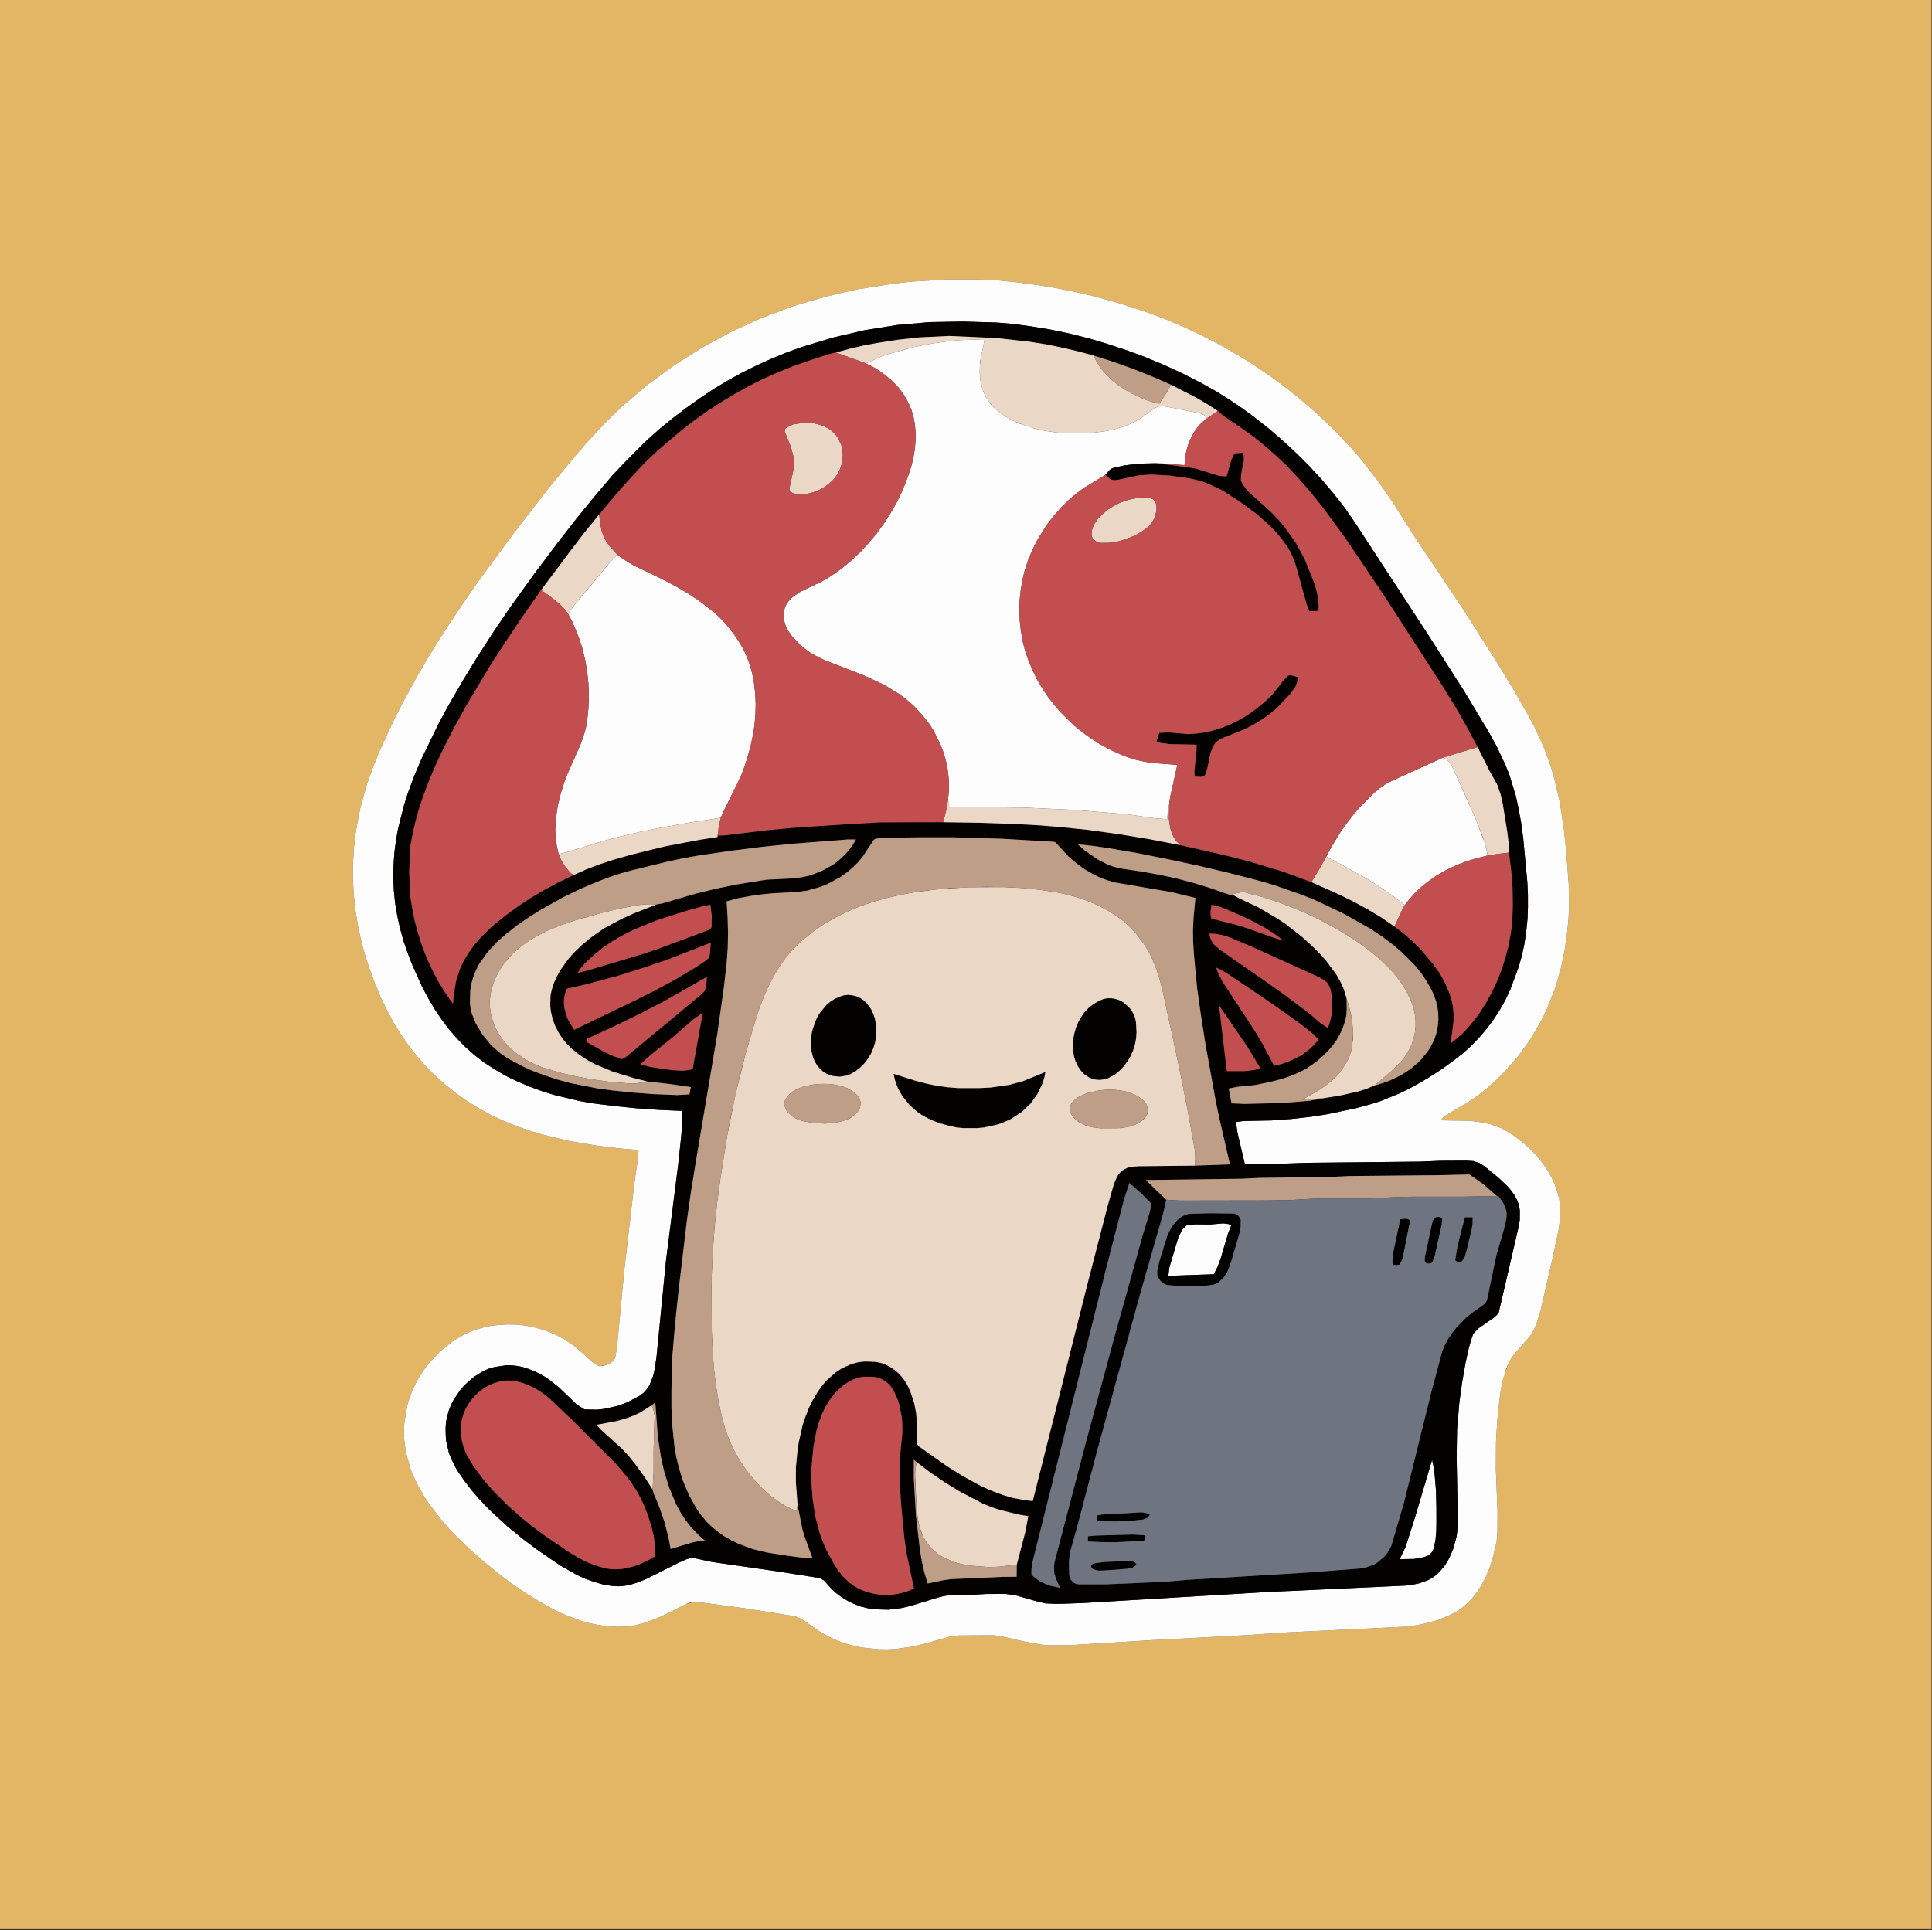 <?xml version="1.0" standalone="no"?><!DOCTYPE svg PUBLIC "-//W3C//DTD SVG 1.1//EN" "http://www.w3.org/Graphics/SVG/1.1/DTD/svg11.dtd"><svg height="1354" node-id="1" sillyvg="true" template-height="1354" template-width="1355" version="1.1" viewBox="0 0 1355 1354" width="1355" xmlns="http://www.w3.org/2000/svg" xmlns:xlink="http://www.w3.org/1999/xlink"><rect x="0" y="0" width="1355" height="1354" fill="#333333" stroke="none"/><defs node-id="66"><clipPath id="clip0_386_804" node-id="63"><path d="M 0.00 0.00 L 1354.70 0.00 L 1354.70 1353.30 L 0.00 1353.30 Z" fill="#000000" fill-rule="nonzero" node-id="69" stroke="none" target-height="1353.3" target-width="1354.7" target-x="0" target-y="0"></path></clipPath></defs><g clip-path="url(#clip0_386_804)" id="sillyvg_g_0" node-id="73"><path d="M 0.00 0.00 L 1354.70 0.00 L 1354.70 1353.30 L 0.00 1353.30 L 0.00 0.00 Z M 555.20 215.20 L 533.60 223.30 L 512.60 232.90 L 492.40 243.90 L 472.90 256.20 L 454.30 269.80 L 436.70 284.70 L 426.50 294.50 L 416.70 304.80 L 407.30 315.30 L 385.30 341.70 L 360.60 373.70 L 335.10 408.30 L 322.20 427.00 L 309.70 446.00 L 300.70 460.50 L 292.10 475.30 L 283.90 490.20 L 276.10 505.40 L 265.90 527.50 L 261.40 538.80 L 257.30 550.30 L 252.90 565.90 L 251.30 573.90 L 249.40 584.50 L 248.20 595.10 L 247.60 605.90 L 247.50 616.60 L 248.10 627.30 L 249.20 638.00 L 250.90 648.60 L 253.10 659.10 L 255.90 669.50 L 259.10 679.40 L 262.70 689.20 L 266.70 698.90 L 271.20 708.30 L 276.10 717.50 L 281.70 726.40 L 287.00 734.00 L 292.70 741.30 L 298.80 748.20 L 305.40 754.80 L 312.30 760.90 L 319.60 766.70 L 327.10 772.10 L 335.00 777.00 L 343.60 781.80 L 352.50 786.00 L 361.50 789.70 L 370.70 793.00 L 380.10 795.80 L 399.20 800.40 L 418.60 803.70 L 433.20 805.50 L 447.80 806.80 L 447.60 811.50 L 444.90 830.00 L 437.80 891.50 L 432.70 945.50 L 431.50 952.30 L 430.80 953.80 L 429.70 955.00 L 427.70 956.50 L 425.30 957.60 L 420.30 958.40 L 416.30 956.30 L 405.30 946.30 L 400.60 942.70 L 395.70 939.50 L 390.40 936.70 L 385.00 934.30 L 379.40 932.40 L 373.70 930.90 L 367.80 929.80 L 361.90 929.20 L 356.00 929.10 L 350.10 929.40 L 344.20 930.10 L 338.40 931.40 L 332.80 933.10 L 327.30 935.30 L 322.00 938.10 L 317.20 941.20 L 308.40 948.30 L 300.60 956.60 L 297.20 961.10 L 294.10 965.80 L 291.40 970.80 L 289.00 975.90 L 287.00 981.20 L 285.50 986.70 L 283.60 997.80 L 283.30 1003.30 L 283.40 1008.80 L 284.00 1014.20 L 284.90 1019.70 L 287.90 1030.30 L 289.90 1035.40 L 293.20 1042.30 L 296.90 1048.80 L 301.00 1055.10 L 310.20 1067.10 L 315.20 1072.70 L 323.20 1080.80 L 331.40 1088.60 L 340.20 1096.20 L 349.20 1103.60 L 358.50 1110.60 L 368.10 1117.20 L 378.00 1123.30 L 388.20 1129.00 L 394.10 1131.90 L 406.50 1136.70 L 412.90 1138.60 L 419.40 1139.90 L 425.90 1140.80 L 432.50 1141.20 L 439.10 1141.00 L 445.80 1140.10 L 453.10 1138.10 L 460.30 1135.40 L 467.30 1132.30 L 481.40 1125.10 L 486.60 1123.80 L 489.30 1123.80 L 522.10 1128.20 L 557.50 1133.80 L 562.50 1135.90 L 576.00 1145.30 L 581.30 1148.20 L 586.80 1150.70 L 592.40 1152.80 L 598.20 1154.40 L 604.10 1155.70 L 616.00 1157.00 L 622.10 1157.10 L 628.10 1156.80 L 640.00 1155.10 L 650.80 1152.50 L 665.70 1148.20 L 672.50 1147.30 L 696.00 1147.10 L 701.00 1147.60 L 717.60 1151.40 L 729.40 1153.60 L 735.30 1154.20 L 750.40 1154.10 L 809.30 1150.50 L 873.20 1147.10 L 903.40 1145.10 L 984.00 1141.20 L 997.30 1139.40 L 1008.50 1136.50 L 1017.70 1132.60 L 1022.20 1130.20 L 1026.10 1127.30 L 1029.60 1124.20 L 1032.90 1120.70 L 1035.80 1117.00 L 1039.20 1111.70 L 1042.10 1106.10 L 1044.60 1100.20 L 1046.60 1094.10 L 1049.60 1081.80 L 1050.20 1074.90 L 1050.30 1060.90 L 1049.10 1030.70 L 1049.20 1012.00 L 1050.00 998.00 L 1051.40 984.10 L 1052.30 976.80 L 1053.60 969.50 L 1054.80 964.80 L 1058.30 955.60 L 1060.30 952.20 L 1062.70 949.10 L 1073.20 937.20 L 1075.70 933.00 L 1077.60 928.50 L 1080.50 919.20 L 1088.70 883.40 L 1093.20 862.30 L 1094.10 855.20 L 1094.30 850.50 L 1094.10 845.70 L 1093.50 840.90 L 1092.10 835.80 L 1090.40 830.90 L 1088.30 826.30 L 1085.80 821.70 L 1081.90 816.00 L 1077.60 810.60 L 1072.70 805.60 L 1067.50 801.00 L 1062.00 796.90 L 1056.20 793.20 L 1052.70 791.30 L 1045.40 788.70 L 1039.70 787.40 L 1033.90 786.60 L 1028.10 786.20 L 1010.50 785.90 L 1012.10 784.00 L 1014.00 782.40 L 1029.50 773.30 L 1036.00 768.90 L 1042.10 764.10 L 1048.00 758.90 L 1053.70 753.50 L 1064.10 741.80 L 1073.30 729.10 L 1081.20 715.60 L 1084.60 708.50 L 1090.50 693.90 L 1094.80 678.90 L 1097.10 667.90 L 1098.80 656.70 L 1100.00 645.50 L 1100.40 637.00 L 1100.20 620.10 L 1098.40 597.00 L 1096.90 582.30 L 1094.00 562.90 L 1089.60 544.30 L 1086.90 535.50 L 1083.70 526.80 L 1080.10 518.20 L 1076.10 509.80 L 1071.70 501.60 L 1061.10 483.10 L 1050.00 464.90 L 1027.10 428.80 L 991.50 375.60 L 976.60 352.00 L 968.00 339.60 L 955.80 323.70 L 949.30 316.00 L 940.10 306.20 L 930.60 296.70 L 920.80 287.60 L 910.60 278.90 L 900.10 270.60 L 889.20 262.70 L 878.10 255.20 L 866.70 248.20 L 855.00 241.60 L 843.10 235.40 L 830.90 229.70 L 818.60 224.40 L 806.10 219.70 L 793.40 215.40 L 780.50 211.50 L 767.30 207.90 L 754.00 204.80 L 740.60 202.10 L 727.10 199.90 L 713.60 198.10 L 700.00 196.70 L 687.80 196.10 L 663.30 196.10 L 638.90 197.60 L 626.70 199.00 L 602.50 202.80 L 590.60 205.40 L 578.70 208.30 L 566.90 211.60 L 555.20 215.20 Z" fill="#e2b665" fill-rule="nonzero" node-id="75" stroke="none" target-height="1353.3" target-width="1354.7" target-x="0" target-y="0"></path><path d="M 555.20 215.20 L 566.90 211.60 L 578.70 208.30 L 590.50 205.40 L 602.50 202.80 L 626.70 199.00 L 638.90 197.60 L 663.30 196.10 L 687.80 196.10 L 700.00 196.70 L 713.60 198.10 L 727.10 199.90 L 740.60 202.10 L 754.00 204.80 L 767.30 207.90 L 780.50 211.50 L 793.40 215.40 L 806.10 219.70 L 818.60 224.40 L 830.90 229.70 L 843.10 235.40 L 855.00 241.60 L 866.70 248.20 L 878.10 255.20 L 889.20 262.70 L 900.10 270.60 L 910.60 278.90 L 920.80 287.60 L 930.60 296.70 L 940.10 306.20 L 949.30 316.00 L 955.80 323.70 L 968.00 339.60 L 976.60 352.00 L 991.50 375.60 L 1027.10 428.80 L 1050.00 464.90 L 1061.10 483.10 L 1071.70 501.60 L 1076.10 509.80 L 1080.10 518.20 L 1083.70 526.80 L 1086.90 535.50 L 1089.60 544.30 L 1094.00 562.90 L 1096.90 582.30 L 1098.40 597.00 L 1100.20 620.10 L 1100.40 637.00 L 1100.00 645.50 L 1098.80 656.70 L 1097.10 667.90 L 1094.80 678.90 L 1090.50 693.90 L 1084.60 708.50 L 1081.20 715.60 L 1073.30 729.10 L 1064.10 741.80 L 1053.70 753.50 L 1048.00 758.90 L 1042.10 764.10 L 1036.00 768.90 L 1029.50 773.30 L 1014.00 782.40 L 1012.10 784.00 L 1010.50 785.90 L 1028.10 786.20 L 1033.90 786.60 L 1039.70 787.40 L 1045.40 788.70 L 1052.70 791.30 L 1056.20 793.20 L 1062.00 796.90 L 1067.50 801.00 L 1072.70 805.60 L 1077.60 810.60 L 1081.90 816.00 L 1085.80 821.70 L 1088.30 826.30 L 1090.40 830.90 L 1092.10 835.80 L 1093.50 840.90 L 1094.10 845.70 L 1094.30 850.50 L 1094.10 855.20 L 1093.20 862.30 L 1088.70 883.40 L 1080.50 919.20 L 1077.60 928.50 L 1075.70 933.00 L 1073.20 937.20 L 1062.70 949.10 L 1060.30 952.20 L 1058.30 955.60 L 1056.40 960.10 L 1053.60 969.50 L 1052.30 976.80 L 1051.40 984.10 L 1050.00 998.00 L 1049.20 1012.00 L 1049.10 1030.70 L 1050.30 1060.90 L 1050.20 1074.90 L 1049.60 1081.80 L 1046.60 1094.10 L 1044.60 1100.20 L 1042.10 1106.10 L 1039.20 1111.70 L 1035.80 1117.00 L 1032.90 1120.70 L 1029.60 1124.20 L 1026.10 1127.30 L 1022.20 1130.20 L 1017.70 1132.60 L 1008.50 1136.50 L 997.30 1139.40 L 990.70 1140.50 L 984.00 1141.20 L 903.40 1145.10 L 873.20 1147.10 L 809.30 1150.50 L 750.40 1154.10 L 735.30 1154.20 L 729.40 1153.60 L 717.60 1151.40 L 701.00 1147.60 L 696.00 1147.10 L 672.50 1147.30 L 665.70 1148.20 L 650.80 1152.50 L 640.00 1155.10 L 628.10 1156.80 L 622.10 1157.10 L 616.00 1157.00 L 604.10 1155.70 L 598.20 1154.40 L 592.40 1152.80 L 586.80 1150.70 L 581.30 1148.20 L 576.00 1145.30 L 562.50 1135.90 L 557.50 1133.80 L 522.10 1128.20 L 489.30 1123.80 L 486.60 1123.80 L 483.90 1124.20 L 481.40 1125.10 L 467.30 1132.30 L 460.30 1135.40 L 453.10 1138.10 L 445.80 1140.10 L 439.10 1141.00 L 432.50 1141.20 L 425.90 1140.80 L 419.40 1139.90 L 412.90 1138.60 L 406.50 1136.70 L 394.10 1131.90 L 388.20 1129.00 L 378.00 1123.30 L 368.10 1117.20 L 358.50 1110.60 L 349.20 1103.60 L 340.20 1096.20 L 331.40 1088.60 L 323.20 1080.80 L 315.20 1072.70 L 310.20 1067.10 L 301.00 1055.10 L 296.90 1048.80 L 293.20 1042.30 L 289.90 1035.40 L 287.90 1030.30 L 284.90 1019.70 L 284.00 1014.20 L 283.40 1008.80 L 283.30 1003.30 L 283.60 997.80 L 285.50 986.70 L 287.00 981.20 L 289.00 975.90 L 291.40 970.80 L 294.10 965.80 L 297.20 961.10 L 300.60 956.60 L 308.40 948.30 L 317.20 941.20 L 322.00 938.10 L 327.30 935.30 L 332.80 933.10 L 338.40 931.40 L 344.20 930.10 L 350.10 929.40 L 356.00 929.10 L 361.90 929.20 L 367.80 929.80 L 373.70 930.90 L 379.40 932.40 L 385.00 934.30 L 390.40 936.70 L 395.70 939.50 L 400.60 942.70 L 405.30 946.30 L 416.30 956.30 L 420.30 958.40 L 422.70 958.20 L 425.30 957.60 L 427.70 956.50 L 429.70 955.00 L 430.80 953.80 L 431.50 952.30 L 432.70 945.50 L 437.80 891.50 L 444.90 830.00 L 447.60 811.50 L 447.80 806.80 L 433.20 805.50 L 418.60 803.70 L 399.20 800.40 L 380.10 795.80 L 370.70 793.00 L 361.50 789.70 L 352.50 786.00 L 343.60 781.80 L 335.00 777.00 L 327.10 772.10 L 319.60 766.70 L 312.30 760.90 L 305.40 754.80 L 298.80 748.20 L 292.70 741.30 L 287.00 734.00 L 281.70 726.40 L 276.10 717.50 L 271.20 708.30 L 266.70 698.90 L 262.70 689.20 L 259.10 679.40 L 255.90 669.50 L 253.10 659.10 L 250.90 648.60 L 249.20 638.00 L 248.10 627.30 L 247.50 616.60 L 247.60 605.90 L 248.20 595.10 L 249.40 584.50 L 251.30 573.90 L 252.90 565.90 L 257.30 550.30 L 261.40 538.80 L 265.90 527.50 L 276.10 505.40 L 283.90 490.20 L 292.10 475.30 L 300.70 460.50 L 309.70 446.00 L 322.20 427.00 L 335.10 408.30 L 360.60 373.70 L 385.30 341.70 L 407.30 315.30 L 416.70 304.80 L 426.50 294.50 L 436.70 284.70 L 454.30 269.80 L 472.90 256.20 L 492.40 243.90 L 512.60 232.90 L 533.60 223.30 L 555.20 215.20 Z M 481.80 285.80 L 472.40 292.90 L 463.20 300.40 L 454.40 308.20 L 437.60 324.80 L 429.50 333.50 L 416.80 348.50 L 404.40 363.70 L 392.30 379.20 L 374.60 402.70 L 357.40 426.60 L 345.90 443.60 L 334.80 460.80 L 324.10 478.30 L 313.90 496.00 L 307.40 508.10 L 295.50 532.60 L 290.50 544.40 L 286.00 556.50 L 283.40 564.70 L 279.20 581.20 L 277.70 589.60 L 276.60 598.10 L 276.00 606.70 L 275.80 615.60 L 276.20 624.60 L 277.10 633.50 L 278.60 642.30 L 280.50 651.00 L 282.90 659.70 L 285.80 668.20 L 289.00 676.60 L 296.20 692.60 L 300.30 700.20 L 304.70 707.70 L 309.50 714.90 L 314.70 721.80 L 320.30 728.30 L 326.40 734.50 L 332.80 740.20 L 339.70 745.50 L 347.30 750.40 L 355.10 754.90 L 363.20 758.80 L 371.50 762.30 L 379.90 765.40 L 388.60 768.10 L 406.10 772.30 L 415.00 773.90 L 430.70 775.90 L 446.60 777.50 L 462.40 778.60 L 478.30 779.30 L 478.20 791.00 L 477.80 796.80 L 475.60 817.30 L 467.10 884.20 L 460.40 952.30 L 458.80 962.30 L 457.90 965.70 L 455.40 971.90 L 453.60 974.60 L 451.30 977.10 L 448.50 979.20 L 440.60 983.40 L 436.40 985.10 L 432.10 986.50 L 423.30 988.40 L 418.80 988.90 L 409.90 988.70 L 404.60 985.30 L 391.80 973.10 L 383.90 966.90 L 379.60 964.30 L 375.10 962.10 L 370.40 960.20 L 366.60 959.00 L 362.70 958.20 L 358.70 957.80 L 354.70 957.80 L 346.80 959.00 L 342.90 960.10 L 339.20 961.70 L 332.20 966.00 L 325.90 971.60 L 323.10 974.70 L 318.30 981.70 L 316.40 985.40 L 314.80 989.30 L 313.70 993.40 L 312.80 997.70 L 312.50 1002.10 L 312.50 1006.50 L 312.90 1010.90 L 314.90 1019.40 L 316.50 1023.60 L 320.60 1031.40 L 325.60 1038.70 L 331.00 1045.70 L 336.80 1052.40 L 342.90 1058.80 L 355.90 1070.80 L 366.20 1079.20 L 376.80 1087.20 L 393.10 1098.30 L 404.50 1104.80 L 410.50 1107.50 L 416.60 1109.70 L 422.90 1111.50 L 429.40 1112.60 L 433.70 1112.80 L 437.80 1112.50 L 441.70 1111.80 L 447.50 1110.00 L 453.20 1107.70 L 475.30 1096.60 L 481.80 1093.70 L 484.00 1093.10 L 486.30 1092.90 L 499.20 1095.70 L 545.00 1102.30 L 574.80 1107.00 L 577.90 1108.70 L 582.50 1113.90 L 586.20 1117.40 L 590.20 1120.40 L 594.50 1123.00 L 599.00 1125.20 L 603.80 1127.00 L 608.70 1128.20 L 613.60 1128.90 L 618.70 1129.10 L 623.20 1129.20 L 632.00 1128.10 L 638.50 1126.60 L 657.70 1120.70 L 661.60 1119.70 L 665.50 1119.10 L 681.30 1118.80 L 691.30 1118.20 L 705.00 1118.10 L 712.20 1119.10 L 728.00 1123.60 L 733.30 1124.80 L 740.00 1125.10 L 746.60 1125.00 L 760.00 1124.50 L 888.80 1116.80 L 985.90 1112.30 L 990.70 1111.70 L 995.40 1110.70 L 1001.30 1108.60 L 1004.20 1107.10 L 1007.70 1104.50 L 1010.70 1101.40 L 1013.40 1098.10 L 1015.70 1094.40 L 1017.60 1090.60 L 1019.20 1086.60 L 1021.50 1078.20 L 1022.10 1074.00 L 1022.40 1063.60 L 1021.60 1022.30 L 1021.90 1002.60 L 1023.50 984.00 L 1025.40 970.10 L 1027.80 956.30 L 1030.10 945.90 L 1031.50 940.80 L 1033.20 935.80 L 1036.70 932.00 L 1048.20 924.00 L 1051.00 921.30 L 1065.10 860.50 L 1065.90 855.60 L 1065.90 849.00 L 1065.40 845.70 L 1064.00 841.80 L 1062.10 838.30 L 1059.70 835.00 L 1057.00 831.90 L 1051.10 826.30 L 1041.20 818.20 L 1037.70 815.90 L 1033.30 814.50 L 1028.60 814.20 L 1010.00 814.30 L 996.00 814.90 L 917.30 815.70 L 895.20 816.50 L 873.10 816.70 L 867.90 794.60 L 866.80 787.10 L 872.00 786.40 L 891.50 786.00 L 905.50 785.00 L 919.60 783.40 L 930.00 781.80 L 950.70 777.50 L 961.00 774.70 L 968.10 772.50 L 981.80 766.90 L 995.00 760.10 L 1001.40 756.30 L 1010.80 750.30 L 1019.80 743.80 L 1026.20 738.80 L 1032.10 733.40 L 1037.70 727.60 L 1042.80 721.50 L 1047.60 715.10 L 1052.00 708.30 L 1055.90 701.30 L 1059.30 694.00 L 1065.10 678.40 L 1067.40 670.20 L 1069.20 661.80 L 1070.40 653.40 L 1071.30 644.80 L 1071.60 636.30 L 1071.60 627.70 L 1071.20 619.10 L 1068.30 588.00 L 1066.80 576.80 L 1064.70 565.60 L 1063.10 558.30 L 1058.70 543.80 L 1055.90 536.80 L 1049.50 523.20 L 1044.00 513.30 L 1026.50 484.20 L 1001.00 444.30 L 949.30 365.10 L 942.50 355.40 L 935.20 346.10 L 927.00 336.40 L 918.30 327.00 L 909.30 318.00 L 899.90 309.30 L 890.30 301.00 L 880.30 293.10 L 871.20 286.40 L 862.00 280.20 L 852.50 274.30 L 842.70 268.80 L 829.40 262.00 L 815.90 255.80 L 802.10 250.10 L 789.20 245.40 L 776.10 241.10 L 762.90 237.20 L 749.60 233.90 L 736.20 231.10 L 722.60 228.90 L 710.90 227.30 L 699.20 226.30 L 675.60 225.60 L 652.00 226.00 L 629.30 228.00 L 606.70 231.60 L 584.40 236.80 L 562.50 243.40 L 551.70 247.30 L 541.20 251.60 L 530.80 256.30 L 520.50 261.40 L 510.50 266.90 L 500.70 272.80 L 491.20 279.10 L 481.80 285.80 Z" fill="#fdfdfd" fill-rule="nonzero" node-id="77" stroke="none" target-height="961" target-width="852.9" target-x="247.5" target-y="196.1"></path><path d="M 640.80 243.50 L 653.10 241.10 L 665.50 239.30 L 673.80 238.60 L 682.10 238.30 L 690.50 238.50 L 687.40 253.60 L 687.10 261.20 L 687.40 265.70 L 688.30 270.20 L 689.60 274.50 L 691.50 278.60 L 694.80 283.50 L 696.90 285.70 L 701.10 289.30 L 705.50 292.40 L 710.20 295.00 L 715.10 297.20 L 725.50 300.60 L 733.50 302.30 L 741.50 303.50 L 749.80 303.90 L 758.20 304.00 L 766.70 303.60 L 775.10 302.50 L 780.60 301.40 L 785.90 299.90 L 791.10 298.10 L 796.10 295.70 L 800.90 292.90 L 810.00 286.20 L 813.40 284.80 L 815.30 284.80 L 820.30 285.70 L 841.50 289.90 L 843.40 290.60 L 845.20 291.70 L 846.60 293.40 L 843.20 296.10 L 840.30 299.10 L 837.90 302.50 L 835.80 306.10 L 834.00 309.90 L 832.70 313.90 L 831.70 318.00 L 830.70 326.30 L 815.40 325.10 L 803.10 325.10 L 795.80 325.60 L 788.60 326.50 L 780.10 328.50 L 777.90 330.00 L 775.20 333.20 L 760.60 342.00 L 754.80 346.30 L 749.30 351.00 L 744.10 356.10 L 739.30 361.60 L 734.80 367.30 L 730.80 373.40 L 727.10 379.60 L 723.90 386.10 L 721.10 392.80 L 718.80 399.70 L 717.10 406.70 L 715.90 413.80 L 715.10 421.10 L 714.90 428.30 L 715.20 435.50 L 716.00 442.70 L 717.20 449.80 L 719.00 456.70 L 721.30 463.40 L 724.00 469.90 L 727.10 476.30 L 730.70 482.40 L 734.60 488.30 L 738.90 493.90 L 743.50 499.30 L 748.50 504.40 L 753.60 509.20 L 759.10 513.70 L 769.80 521.10 L 780.30 526.80 L 791.30 531.40 L 797.00 533.10 L 802.80 534.40 L 808.70 535.30 L 825.70 536.60 L 820.70 559.10 L 818.40 574.70 L 808.90 573.90 L 790.10 571.20 L 753.80 568.20 L 717.30 566.50 L 665.70 566.10 L 664.90 561.10 L 665.40 555.50 L 665.60 549.90 L 665.20 544.40 L 664.50 538.80 L 663.30 533.30 L 661.70 527.90 L 659.80 522.70 L 654.80 512.60 L 651.80 507.90 L 648.40 503.50 L 644.70 499.20 L 640.40 494.70 L 635.70 490.70 L 630.80 487.00 L 620.20 480.50 L 606.10 473.90 L 578.30 463.10 L 572.20 460.10 L 568.30 457.90 L 564.60 455.20 L 561.10 452.30 L 555.30 446.10 L 552.90 442.70 L 551.00 438.90 L 550.20 436.30 L 549.70 433.60 L 549.60 430.70 L 550.40 426.40 L 551.30 424.40 L 553.10 421.70 L 555.40 419.20 L 560.80 415.40 L 576.20 408.00 L 583.60 403.60 L 590.60 398.60 L 597.20 393.10 L 603.50 387.20 L 609.40 380.80 L 614.90 374.20 L 620.00 367.20 L 624.60 360.00 L 628.90 352.50 L 632.70 344.70 L 637.10 333.50 L 639.00 327.60 L 640.50 321.60 L 641.50 315.70 L 642.10 309.60 L 642.20 303.60 L 641.60 297.50 L 640.50 291.50 L 639.20 287.40 L 635.60 279.70 L 633.30 276.10 L 629.90 271.60 L 626.00 267.50 L 621.70 263.80 L 617.10 260.40 L 612.30 257.40 L 607.20 254.90 L 618.10 250.10 L 623.70 248.20 L 640.80 243.50 Z" fill="#fdfdfd" fill-rule="nonzero" node-id="79" stroke="none" target-height="336.4" target-width="297" target-x="549.6" target-y="238.3"></path><path d="M 415.10 409.80 L 428.20 394.00 L 432.90 389.10 L 436.90 392.10 L 441.10 394.80 L 445.50 397.20 L 467.30 407.70 L 475.40 412.10 L 483.30 416.80 L 490.90 421.90 L 500.60 429.40 L 505.10 433.50 L 509.10 437.70 L 516.10 446.70 L 519.10 451.50 L 521.90 456.50 L 524.20 461.70 L 526.10 467.10 L 527.60 472.60 L 528.90 479.70 L 529.70 486.90 L 530.00 494.00 L 529.80 501.20 L 529.20 508.40 L 528.10 515.50 L 526.70 522.60 L 522.70 536.40 L 520.30 542.80 L 517.50 549.00 L 508.30 567.40 L 505.50 573.70 L 484.50 576.90 L 463.60 580.60 L 449.70 583.40 L 435.90 586.60 L 422.20 590.20 L 399.50 597.20 L 391.80 599.20 L 390.50 593.50 L 389.70 587.80 L 389.40 582.00 L 390.30 570.50 L 391.30 564.70 L 393.40 556.20 L 396.00 548.00 L 398.10 542.70 L 407.30 521.90 L 409.20 516.60 L 410.80 511.10 L 411.80 505.50 L 412.70 496.90 L 413.00 488.30 L 412.70 479.70 L 411.80 471.10 L 410.30 462.60 L 408.30 454.30 L 406.30 448.10 L 401.40 436.20 L 398.40 430.50 L 402.30 425.10 L 415.10 409.80 Z" fill="#fdfdfd" fill-rule="nonzero" node-id="81" stroke="none" target-height="210.1" target-width="140.6" target-x="389.4" target-y="389.1"></path><path d="M 975.90 547.90 L 1012.20 531.40 L 1014.60 532.90 L 1016.50 534.80 L 1018.10 537.00 L 1019.30 539.50 L 1034.90 574.30 L 1041.30 591.30 L 1042.50 595.70 L 1043.30 600.20 L 1035.80 602.00 L 1028.50 604.20 L 1021.30 607.00 L 1014.30 610.30 L 1007.70 614.10 L 1001.40 618.50 L 996.90 622.10 L 992.80 626.00 L 988.90 630.30 L 985.30 634.90 L 976.70 628.40 L 967.80 622.20 L 958.70 616.50 L 939.80 605.90 L 930.20 601.00 L 933.30 595.00 L 940.30 583.40 L 948.30 572.50 L 952.70 567.40 L 963.40 556.50 L 967.30 553.20 L 971.40 550.30 L 975.90 547.90 Z" fill="#fdfdfd" fill-rule="nonzero" node-id="83" stroke="none" target-height="103.5" target-width="113.1" target-x="930.2" target-y="531.4"></path><path d="M 832.50 859.30 L 839.00 858.90 L 848.80 859.00 L 857.90 858.20 L 861.70 858.70 L 863.50 859.60 L 861.30 865.30 L 856.10 882.80 L 854.00 888.50 L 851.30 893.90 L 819.40 895.00 L 820.10 889.20 L 826.50 867.80 L 829.20 862.60 L 832.50 859.30 Z" fill="#fdfdfd" fill-rule="nonzero" node-id="85" stroke="none" target-height="36.8" target-width="44.1" target-x="819.4" target-y="858.2"></path><path d="M 991.70 1066.80 L 1004.40 1024.10 L 1005.50 1029.30 L 1006.20 1034.70 L 1007.10 1045.40 L 1007.40 1056.90 L 1007.60 1068.50 L 1007.30 1074.30 L 1006.80 1080.10 L 1005.50 1086.40 L 1004.70 1088.30 L 1002.90 1090.40 L 1001.70 1091.20 L 998.50 1092.40 L 991.90 1093.60 L 981.70 1093.80 L 985.80 1085.10 L 991.70 1066.80 Z" fill="#fdfdfd" fill-rule="nonzero" node-id="87" stroke="none" target-height="69.7" target-width="25.9" target-x="981.7" target-y="1024.1"></path><path d="M 481.80 285.80 L 491.20 279.10 L 500.70 272.80 L 510.50 266.90 L 520.50 261.40 L 530.80 256.30 L 541.20 251.60 L 551.70 247.30 L 562.50 243.40 L 584.40 236.80 L 606.70 231.60 L 629.30 228.00 L 652.00 226.00 L 675.60 225.60 L 699.20 226.30 L 710.90 227.30 L 722.60 228.90 L 736.20 231.10 L 749.60 233.90 L 762.90 237.20 L 776.10 241.10 L 789.20 245.40 L 802.10 250.10 L 815.90 255.80 L 829.40 262.00 L 842.70 268.80 L 852.50 274.30 L 862.00 280.20 L 871.20 286.40 L 880.30 293.10 L 890.30 301.00 L 899.90 309.30 L 909.30 318.00 L 918.30 327.00 L 927.00 336.40 L 935.20 346.10 L 942.50 355.40 L 949.30 365.10 L 1001.00 444.30 L 1026.50 484.20 L 1044.00 513.30 L 1049.50 523.20 L 1055.90 536.80 L 1058.70 543.80 L 1063.10 558.30 L 1064.70 565.60 L 1066.80 576.80 L 1068.30 588.00 L 1071.20 619.10 L 1071.60 627.70 L 1071.60 636.30 L 1071.30 644.80 L 1070.40 653.40 L 1069.20 661.80 L 1067.40 670.20 L 1065.10 678.40 L 1059.30 694.00 L 1055.90 701.30 L 1052.00 708.30 L 1047.60 715.10 L 1042.80 721.50 L 1037.70 727.60 L 1032.10 733.40 L 1026.20 738.80 L 1019.80 743.80 L 1010.80 750.30 L 1001.40 756.30 L 988.50 763.70 L 981.80 766.90 L 968.10 772.50 L 961.00 774.70 L 950.70 777.50 L 930.00 781.80 L 919.60 783.40 L 905.50 785.00 L 891.50 786.00 L 872.00 786.40 L 866.80 787.10 L 867.90 794.60 L 873.10 816.70 L 895.20 816.50 L 917.30 815.70 L 996.00 814.90 L 1010.00 814.30 L 1028.60 814.20 L 1033.30 814.50 L 1037.70 815.90 L 1041.20 818.20 L 1051.10 826.30 L 1057.00 831.90 L 1059.70 835.00 L 1062.10 838.30 L 1064.00 841.80 L 1065.40 845.70 L 1065.90 849.00 L 1065.90 855.60 L 1065.10 860.50 L 1051.00 921.30 L 1048.20 924.00 L 1036.70 932.00 L 1033.20 935.80 L 1031.50 940.80 L 1030.10 945.90 L 1027.80 956.30 L 1025.40 970.10 L 1023.50 984.00 L 1021.90 1002.60 L 1021.60 1022.30 L 1022.40 1063.60 L 1022.10 1074.00 L 1021.50 1078.20 L 1019.20 1086.50 L 1015.70 1094.40 L 1013.40 1098.10 L 1010.70 1101.40 L 1007.70 1104.50 L 1004.20 1107.10 L 1001.30 1108.60 L 995.40 1110.70 L 990.70 1111.70 L 985.90 1112.30 L 888.80 1116.80 L 760.00 1124.50 L 746.60 1125.00 L 740.00 1125.10 L 733.30 1124.80 L 728.00 1123.60 L 712.20 1119.10 L 705.00 1118.10 L 691.30 1118.20 L 681.30 1118.80 L 665.50 1119.10 L 661.60 1119.70 L 657.70 1120.70 L 638.50 1126.60 L 632.00 1128.10 L 623.20 1129.20 L 618.70 1129.10 L 613.60 1128.90 L 608.70 1128.20 L 603.80 1127.00 L 599.00 1125.20 L 594.50 1123.00 L 590.20 1120.40 L 586.20 1117.40 L 582.50 1113.90 L 577.90 1108.70 L 574.80 1107.00 L 545.00 1102.30 L 499.20 1095.70 L 486.30 1092.90 L 484.00 1093.10 L 481.80 1093.70 L 475.30 1096.60 L 453.20 1107.70 L 447.50 1110.00 L 441.70 1111.80 L 437.80 1112.50 L 433.70 1112.80 L 429.40 1112.60 L 422.90 1111.50 L 416.60 1109.70 L 410.50 1107.50 L 404.50 1104.80 L 393.10 1098.30 L 376.80 1087.20 L 366.20 1079.20 L 355.90 1070.80 L 342.90 1058.80 L 336.80 1052.40 L 331.00 1045.70 L 325.60 1038.70 L 320.60 1031.40 L 318.40 1027.50 L 314.90 1019.40 L 312.90 1010.90 L 312.50 1002.10 L 312.80 997.70 L 313.70 993.40 L 314.80 989.30 L 316.40 985.40 L 318.30 981.70 L 323.10 974.70 L 325.90 971.60 L 332.20 966.00 L 339.20 961.70 L 342.90 960.10 L 346.80 959.00 L 354.70 957.80 L 358.70 957.80 L 362.70 958.20 L 366.60 959.00 L 370.40 960.20 L 375.10 962.10 L 379.60 964.30 L 383.90 966.90 L 391.80 973.10 L 404.60 985.30 L 409.90 988.70 L 418.80 988.90 L 423.30 988.40 L 432.10 986.50 L 436.40 985.10 L 440.60 983.40 L 448.50 979.20 L 451.30 977.10 L 453.60 974.60 L 455.40 971.90 L 457.90 965.70 L 458.80 962.30 L 460.40 952.30 L 467.10 884.20 L 475.60 817.30 L 477.80 796.80 L 478.20 791.00 L 478.30 779.30 L 462.40 778.60 L 446.60 777.50 L 430.70 775.90 L 415.00 773.90 L 406.10 772.30 L 388.60 768.10 L 379.90 765.40 L 371.50 762.30 L 363.20 758.80 L 355.10 754.90 L 347.30 750.40 L 339.70 745.50 L 332.80 740.20 L 326.40 734.50 L 320.30 728.30 L 314.70 721.80 L 309.50 714.90 L 304.70 707.70 L 300.30 700.20 L 296.20 692.60 L 289.00 676.60 L 285.80 668.20 L 282.90 659.70 L 280.50 651.00 L 278.60 642.30 L 277.10 633.50 L 276.20 624.60 L 275.80 615.60 L 276.00 606.70 L 276.60 598.10 L 277.70 589.60 L 279.20 581.20 L 283.40 564.70 L 286.00 556.50 L 290.50 544.40 L 295.50 532.60 L 307.40 508.10 L 313.90 496.00 L 324.10 478.30 L 334.80 460.80 L 345.90 443.60 L 357.40 426.60 L 374.60 402.70 L 392.30 379.20 L 404.40 363.70 L 416.80 348.50 L 429.50 333.50 L 445.90 316.40 L 454.40 308.20 L 463.20 300.40 L 472.40 292.90 L 481.80 285.80 Z M 645.00 236.70 L 630.20 238.30 L 615.40 240.60 L 605.60 242.40 L 581.50 248.40 L 567.50 253.00 L 556.80 256.70 L 546.30 260.90 L 536.00 265.50 L 525.90 270.50 L 516.00 276.00 L 506.30 281.80 L 496.80 288.00 L 487.60 294.50 L 478.60 301.40 L 469.90 308.60 L 460.80 316.50 L 452.10 324.80 L 443.80 333.50 L 427.90 351.70 L 409.70 373.90 L 379.50 413.90 L 365.80 433.50 L 343.90 466.80 L 327.50 494.20 L 318.80 509.90 L 310.60 526.00 L 305.50 536.80 L 300.80 547.90 L 296.60 559.10 L 293.80 567.60 L 291.40 576.30 L 289.40 585.00 L 287.70 593.90 L 287.20 602.30 L 287.20 619.20 L 287.60 627.60 L 289.00 636.80 L 290.80 645.80 L 293.20 654.70 L 296.00 663.50 L 299.30 672.10 L 303.20 680.50 L 307.50 688.70 L 312.30 696.50 L 317.70 704.10 L 318.20 697.90 L 320.00 687.70 L 322.50 679.90 L 325.20 674.10 L 328.50 668.60 L 332.20 663.40 L 336.40 658.50 L 345.50 649.50 L 354.20 642.50 L 363.20 635.90 L 372.50 629.70 L 382.20 624.00 L 392.00 618.80 L 411.10 609.90 L 420.30 606.40 L 429.70 603.30 L 453.90 596.60 L 478.40 591.30 L 503.20 587.20 L 503.30 586.20 L 508.10 586.00 L 538.10 582.40 L 553.90 580.90 L 569.70 579.70 L 617.30 576.90 L 639.40 576.70 L 678.70 577.00 L 712.60 578.10 L 729.20 579.00 L 745.70 580.40 L 762.20 582.10 L 784.20 585.10 L 806.10 588.70 L 827.90 592.90 L 843.40 596.30 L 874.30 603.80 L 899.70 611.40 L 919.70 618.80 L 939.80 627.80 L 949.70 632.70 L 959.40 638.00 L 968.90 643.70 L 984.30 654.70 L 990.30 659.90 L 995.90 665.40 L 1005.20 676.40 L 1009.40 682.30 L 1013.00 688.60 L 1015.10 692.90 L 1018.20 702.00 L 1019.10 707.00 L 1019.50 712.00 L 1019.40 717.00 L 1017.40 732.00 L 1021.30 729.00 L 1028.30 722.30 L 1033.10 716.70 L 1037.50 710.90 L 1042.10 703.70 L 1046.20 696.20 L 1049.90 688.60 L 1053.00 680.60 L 1055.60 672.50 L 1057.80 664.20 L 1059.40 655.90 L 1060.60 647.40 L 1061.00 635.10 L 1060.80 622.70 L 1060.30 614.50 L 1058.30 598.10 L 1058.00 590.80 L 1057.10 583.40 L 1053.80 563.10 L 1052.50 557.40 L 1049.90 550.10 L 1044.80 541.10 L 1036.30 524.10 L 1028.70 509.90 L 1020.70 495.90 L 1012.20 482.10 L 970.50 417.50 L 943.60 377.60 L 935.40 366.20 L 927.00 355.00 L 918.30 344.20 L 909.00 333.70 L 901.90 326.20 L 894.40 319.20 L 886.60 312.40 L 878.60 306.00 L 870.20 300.00 L 857.70 291.50 L 854.10 288.30 L 846.20 283.20 L 838.10 278.50 L 821.40 270.00 L 808.00 264.10 L 794.40 258.70 L 780.70 253.80 L 766.80 249.40 L 755.70 246.40 L 744.50 243.80 L 733.20 241.50 L 710.40 238.30 L 687.50 236.50 L 665.70 235.70 L 645.00 236.70 Z M 612.40 589.80 L 605.00 601.00 L 601.70 605.00 L 598.00 608.60 L 594.00 612.00 L 589.80 615.00 L 580.70 620.00 L 575.90 622.00 L 566.00 624.80 L 558.20 625.80 L 542.40 626.60 L 534.10 627.40 L 525.90 628.60 L 517.70 630.10 L 509.60 632.30 L 510.30 643.20 L 510.60 654.10 L 510.40 665.00 L 509.60 676.00 L 507.70 692.60 L 503.00 725.90 L 487.80 816.30 L 484.50 836.80 L 481.60 857.30 L 476.00 904.60 L 473.50 928.30 L 471.50 952.10 L 470.90 975.50 L 470.90 987.20 L 471.40 998.90 L 473.00 1014.40 L 474.30 1022.10 L 476.30 1030.20 L 478.80 1038.30 L 480.80 1043.50 L 485.70 1053.60 L 488.60 1058.40 L 491.80 1062.90 L 495.40 1067.30 L 499.30 1071.10 L 503.50 1074.50 L 508.00 1077.70 L 517.60 1082.80 L 522.60 1084.90 L 533.10 1088.10 L 538.40 1089.20 L 554.10 1091.60 L 562.00 1092.60 L 569.90 1093.20 L 564.30 1078.00 L 562.80 1072.90 L 559.40 1055.90 L 558.20 1040.10 L 558.20 1029.50 L 559.30 1018.00 L 560.20 1011.80 L 563.00 999.50 L 567.30 987.70 L 570.10 982.10 L 573.30 976.70 L 576.90 971.60 L 582.90 965.30 L 586.30 962.60 L 590.00 960.20 L 593.80 958.30 L 597.80 956.70 L 602.00 955.60 L 606.30 955.10 L 614.30 955.40 L 617.80 956.10 L 621.10 957.30 L 624.30 958.90 L 627.20 960.90 L 632.40 965.80 L 636.40 971.70 L 640.00 980.20 L 641.20 984.50 L 642.50 991.30 L 643.10 998.10 L 643.30 1005.00 L 643.00 1012.80 L 643.30 1013.50 L 644.40 1014.60 L 664.40 1028.70 L 674.00 1034.70 L 683.90 1040.30 L 690.20 1043.50 L 696.80 1046.30 L 703.50 1048.80 L 710.30 1050.80 L 719.60 1052.50 L 724.30 1053.00 L 763.60 897.20 L 777.00 845.40 L 781.10 831.00 L 782.50 827.50 L 784.20 824.20 L 785.30 822.70 L 788.10 820.50 L 790.50 819.30 L 795.90 818.30 L 838.00 817.70 L 862.60 816.80 L 854.90 783.30 L 852.60 772.10 L 845.50 732.80 L 842.40 713.10 L 839.60 693.30 L 837.30 668.70 L 836.80 660.40 L 836.70 652.20 L 837.10 644.00 L 838.40 629.90 L 821.40 625.80 L 781.70 619.00 L 776.60 617.50 L 771.70 615.70 L 766.90 613.40 L 760.70 609.80 L 755.00 605.70 L 749.60 601.10 L 740.00 590.70 L 733.40 590.00 L 723.30 589.60 L 703.10 588.40 L 669.30 587.40 L 643.90 587.40 L 618.60 587.70 L 614.10 588.40 L 613.10 588.90 L 612.40 589.80 Z M 491.50 599.90 L 479.40 602.00 L 467.50 604.60 L 443.70 610.40 L 435.20 612.70 L 426.90 615.50 L 418.70 618.60 L 406.60 623.80 L 394.80 629.50 L 378.60 638.60 L 370.70 643.60 L 363.00 648.90 L 355.70 654.60 L 348.70 660.70 L 341.90 668.00 L 336.10 676.20 L 333.80 680.60 L 332.00 685.20 L 330.60 690.00 L 329.80 694.90 L 329.60 703.70 L 330.00 707.40 L 330.90 711.00 L 333.60 717.80 L 338.40 725.80 L 344.60 733.40 L 350.90 738.90 L 356.10 742.50 L 367.30 748.40 L 373.00 751.00 L 382.00 754.40 L 391.20 757.40 L 400.50 759.90 L 419.30 763.60 L 428.90 764.90 L 443.20 766.40 L 457.60 767.50 L 475.00 768.20 L 483.60 767.70 L 484.50 762.60 L 469.30 760.40 L 454.10 758.70 L 435.50 753.70 L 429.30 751.60 L 417.40 746.60 L 411.80 743.60 L 406.40 740.00 L 401.30 736.00 L 397.70 732.40 L 394.40 728.50 L 391.60 724.10 L 389.30 719.50 L 387.50 714.70 L 386.40 709.70 L 385.80 702.10 L 386.90 694.50 L 388.50 689.60 L 390.60 684.90 L 393.10 680.40 L 399.10 672.10 L 402.50 668.30 L 408.10 662.90 L 414.00 658.00 L 418.70 654.50 L 428.60 648.30 L 436.40 644.40 L 444.40 640.80 L 460.70 634.40 L 464.00 633.90 L 487.90 626.90 L 502.30 623.40 L 516.90 620.40 L 531.60 617.90 L 537.60 617.10 L 555.70 616.20 L 561.70 615.50 L 567.60 614.30 L 572.10 612.80 L 580.60 608.80 L 584.70 606.30 L 588.40 603.40 L 591.90 600.20 L 595.10 596.70 L 597.90 593.00 L 600.30 588.90 L 594.50 588.90 L 555.80 591.90 L 534.30 594.10 L 512.90 596.80 L 491.50 599.90 Z M 755.90 592.30 L 760.70 596.50 L 769.50 602.70 L 777.00 606.60 L 781.00 608.00 L 785.10 609.10 L 801.10 611.50 L 812.90 613.60 L 824.60 616.10 L 836.10 619.10 L 847.60 622.60 L 861.50 627.40 L 862.80 627.70 L 864.20 627.50 L 869.50 630.40 L 881.90 636.20 L 895.00 643.80 L 901.40 648.00 L 913.30 657.30 L 919.90 663.30 L 926.20 669.60 L 930.20 674.10 L 937.20 683.60 L 940.10 688.70 L 942.50 694.10 L 944.40 699.90 L 944.50 708.30 L 944.20 712.50 L 943.30 716.60 L 941.70 721.20 L 939.70 725.60 L 937.30 729.80 L 934.50 733.70 L 927.90 740.90 L 920.30 747.00 L 916.30 749.60 L 910.70 752.50 L 904.90 754.90 L 899.00 756.90 L 886.80 759.90 L 877.50 761.60 L 868.00 762.40 L 861.80 763.60 L 863.70 774.00 L 872.40 774.40 L 898.60 773.80 L 918.50 772.20 L 923.40 771.40 L 928.30 770.40 L 940.40 768.40 L 952.40 765.70 L 958.20 763.90 L 963.90 761.50 L 969.30 760.00 L 974.70 758.00 L 979.90 755.60 L 984.90 752.80 L 989.60 749.60 L 994.00 745.90 L 999.80 739.70 L 1004.40 732.40 L 1006.30 728.30 L 1007.60 724.10 L 1008.40 719.70 L 1008.80 715.20 L 1008.70 710.80 L 1008.10 706.30 L 1007.00 701.90 L 1005.50 697.70 L 1003.60 693.70 L 1000.20 687.80 L 996.40 682.20 L 992.10 677.00 L 987.50 672.10 L 977.30 663.00 L 969.20 656.90 L 960.70 651.30 L 942.40 641.00 L 933.00 636.30 L 913.60 627.90 L 893.80 621.00 L 883.60 618.00 L 862.40 612.50 L 840.90 607.40 L 797.90 598.50 L 766.50 593.40 L 755.90 592.30 Z M 492.90 635.70 L 480.60 639.20 L 460.30 645.70 L 444.50 652.20 L 436.90 656.00 L 429.50 660.30 L 422.40 665.10 L 416.10 670.30 L 410.10 675.90 L 407.40 679.10 L 405.10 682.50 L 412.50 680.70 L 450.60 669.30 L 460.80 665.90 L 496.70 652.50 L 498.00 651.70 L 499.00 650.60 L 499.20 642.60 L 498.20 634.70 L 492.90 635.70 Z M 849.70 634.70 L 849.00 639.60 L 849.10 642.10 L 849.70 644.50 L 866.80 648.70 L 875.20 651.30 L 893.80 658.00 L 900.10 659.80 L 893.80 655.10 L 887.10 650.90 L 880.20 647.10 L 873.20 643.60 L 858.80 637.30 L 854.30 635.80 L 849.70 634.70 Z M 848.20 654.90 L 848.70 657.70 L 849.80 660.20 L 851.30 662.40 L 855.40 666.10 L 887.10 688.10 L 901.70 698.50 L 918.60 711.20 L 926.00 717.60 L 931.30 721.30 L 932.80 716.80 L 933.80 712.20 L 934.40 707.50 L 934.40 702.80 L 934.00 698.20 L 933.00 693.60 L 932.40 691.70 L 931.40 690.10 L 930.10 688.70 L 927.80 687.00 L 925.20 685.60 L 879.00 664.60 L 863.40 658.00 L 856.00 655.70 L 852.10 655.10 L 848.20 654.90 Z M 468.90 672.90 L 451.30 678.90 L 433.60 684.50 L 421.70 687.80 L 397.60 693.60 L 396.30 696.90 L 395.60 700.20 L 395.50 703.50 L 395.80 706.90 L 396.50 710.20 L 397.60 713.50 L 399.10 716.60 L 402.70 722.40 L 445.90 701.60 L 460.20 694.40 L 474.20 686.80 L 487.90 678.60 L 495.20 673.80 L 497.20 671.80 L 497.90 669.30 L 498.50 661.30 L 468.90 672.90 Z M 853.00 678.80 L 854.10 682.10 L 857.20 688.30 L 880.00 723.10 L 885.30 732.00 L 893.60 747.70 L 899.50 746.20 L 905.40 744.00 L 912.70 740.30 L 919.20 735.40 L 922.10 732.50 L 924.70 729.20 L 921.20 725.60 L 917.30 722.40 L 909.20 716.20 L 890.80 703.20 L 862.80 684.30 L 858.00 681.30 L 853.00 678.80 Z M 467.00 701.70 L 449.00 711.10 L 430.70 720.00 L 411.50 728.80 L 411.20 729.90 L 411.80 731.10 L 423.80 738.00 L 429.80 740.70 L 435.90 743.00 L 437.70 742.20 L 439.40 741.10 L 492.10 697.40 L 494.20 695.20 L 495.30 691.90 L 495.80 685.30 L 467.00 701.70 Z M 855.00 705.40 L 860.40 751.40 L 872.30 751.40 L 876.20 751.10 L 880.10 750.50 L 884.00 749.50 L 874.90 734.40 L 855.00 705.40 Z M 472.50 727.10 L 456.60 739.90 L 449.10 746.60 L 456.20 748.50 L 470.90 750.70 L 478.40 751.10 L 482.10 750.80 L 485.80 750.00 L 492.90 710.40 L 485.70 715.60 L 472.50 727.10 Z M 946.70 825.00 L 934.00 825.60 L 883.30 826.30 L 870.70 826.90 L 803.60 827.80 L 817.90 841.60 L 817.00 846.50 L 799.90 906.80 L 769.80 1016.50 L 755.70 1070.20 L 750.70 1088.00 L 750.00 1092.20 L 749.70 1096.50 L 749.90 1105.10 L 750.20 1106.60 L 751.90 1109.40 L 754.60 1111.10 L 756.30 1111.40 L 766.20 1111.60 L 776.10 1111.40 L 815.80 1109.70 L 832.20 1108.30 L 917.70 1103.10 L 953.90 1100.30 L 957.10 1099.80 L 960.10 1099.00 L 965.90 1096.20 L 970.80 1092.10 L 972.80 1089.70 L 974.50 1087.00 L 975.90 1084.10 L 984.40 1055.20 L 1004.30 974.80 L 1011.50 948.10 L 1013.40 943.50 L 1015.70 939.10 L 1018.50 935.00 L 1021.60 931.10 L 1028.70 923.90 L 1032.60 920.80 L 1040.60 915.20 L 1042.50 912.90 L 1047.70 888.20 L 1049.50 880.50 L 1055.10 861.20 L 1056.50 854.70 L 1056.70 851.70 L 1056.30 848.90 L 1055.40 846.20 L 1054.10 843.60 L 1050.80 838.90 L 1049.80 839.00 L 1040.50 830.90 L 1030.60 823.90 L 1009.60 824.40 L 946.70 825.00 Z M 792.10 829.90 L 788.40 841.10 L 775.90 889.40 L 724.70 1092.90 L 723.40 1100.70 L 723.40 1104.70 L 726.20 1107.10 L 729.20 1109.20 L 732.70 1110.90 L 736.20 1112.30 L 743.50 1113.90 L 740.70 1107.80 L 739.40 1103.60 L 739.20 1098.60 L 739.60 1095.80 L 761.60 1011.80 L 781.40 938.60 L 801.70 865.60 L 806.50 849.90 L 807.60 844.50 L 800.10 836.90 L 792.10 829.90 Z M 581.40 982.80 L 578.50 987.70 L 576.10 992.90 L 574.20 998.20 L 572.60 1003.70 L 570.50 1014.90 L 568.90 1032.00 L 569.20 1041.60 L 569.90 1051.20 L 571.80 1063.80 L 575.10 1076.20 L 577.30 1082.10 L 579.90 1088.00 L 585.00 1097.30 L 587.90 1101.80 L 591.20 1105.90 L 596.30 1110.70 L 599.20 1112.70 L 603.50 1115.10 L 608.00 1116.80 L 612.70 1118.00 L 617.50 1118.70 L 622.30 1118.90 L 627.20 1118.50 L 631.90 1117.60 L 636.60 1116.20 L 641.00 1114.30 L 636.00 1090.60 L 634.20 1078.60 L 632.10 1056.30 L 631.30 1045.00 L 630.90 1033.80 L 631.50 1018.90 L 632.90 1004.90 L 632.80 998.30 L 632.40 993.90 L 630.70 985.30 L 629.30 981.20 L 627.50 977.20 L 625.30 973.30 L 623.30 970.90 L 621.00 969.00 L 618.30 967.40 L 615.40 966.30 L 612.40 965.80 L 605.40 965.80 L 601.70 966.50 L 598.20 967.80 L 594.90 969.50 L 591.70 971.60 L 586.00 976.80 L 581.40 982.80 Z M 323.20 1002.60 L 323.40 1007.40 L 324.20 1011.90 L 325.50 1016.20 L 327.30 1020.50 L 332.00 1028.50 L 340.40 1039.60 L 347.90 1047.90 L 355.90 1055.80 L 364.20 1063.30 L 372.90 1070.40 L 381.90 1077.10 L 398.70 1088.60 L 406.60 1093.30 L 412.10 1096.00 L 417.80 1098.20 L 423.70 1100.00 L 427.90 1100.70 L 432.10 1100.80 L 436.30 1100.60 L 444.50 1098.80 L 448.40 1097.40 L 454.20 1094.80 L 459.60 1091.60 L 459.60 1086.80 L 458.50 1077.50 L 456.80 1070.60 L 454.70 1063.90 L 452.00 1056.70 L 448.70 1049.80 L 443.40 1041.00 L 436.40 1031.80 L 432.10 1027.00 L 401.20 996.10 L 388.30 983.70 L 384.50 980.30 L 380.50 977.20 L 376.20 974.50 L 371.70 972.20 L 367.00 970.30 L 362.10 969.00 L 358.10 968.50 L 354.30 968.50 L 350.50 969.10 L 346.80 970.20 L 343.30 971.60 L 339.90 973.50 L 336.70 975.80 L 333.80 978.40 L 331.20 981.30 L 328.90 984.40 L 326.90 987.70 L 325.30 991.30 L 324.10 995.00 L 323.40 998.80 L 323.20 1002.60 Z M 457.00 985.80 L 449.20 990.80 L 445.10 992.80 L 438.60 995.20 L 432.00 997.00 L 418.40 999.50 L 421.30 1002.80 L 436.30 1016.40 L 441.10 1021.60 L 445.60 1027.20 L 451.90 1035.90 L 457.70 1044.90 L 458.30 1047.40 L 461.90 1055.80 L 466.10 1067.90 L 467.80 1074.00 L 470.30 1086.60 L 486.10 1081.90 L 490.10 1081.10 L 494.30 1080.70 L 489.40 1076.40 L 485.00 1071.80 L 481.10 1066.80 L 477.60 1061.50 L 474.50 1055.90 L 469.50 1044.10 L 465.70 1031.80 L 463.60 1022.40 L 461.40 1008.20 L 459.60 983.90 L 457.00 985.80 Z M 640.90 1024.00 L 640.90 1037.10 L 642.40 1063.30 L 645.20 1087.30 L 646.50 1095.20 L 648.30 1103.10 L 650.60 1110.80 L 661.20 1108.60 L 666.60 1107.80 L 702.70 1106.20 L 713.00 1106.10 L 713.10 1097.60 L 719.00 1075.10 L 721.20 1063.60 L 714.60 1062.50 L 701.50 1059.30 L 695.10 1057.20 L 688.90 1054.60 L 672.40 1045.90 L 662.30 1039.70 L 652.50 1033.00 L 640.90 1024.00 Z M 991.70 1066.80 L 985.80 1085.10 L 981.70 1093.80 L 991.90 1093.60 L 998.50 1092.40 L 1001.70 1091.20 L 1002.90 1090.40 L 1004.70 1088.30 L 1005.50 1086.40 L 1006.80 1080.10 L 1007.30 1074.30 L 1007.40 1056.90 L 1007.10 1045.40 L 1006.20 1034.70 L 1005.50 1029.30 L 1004.40 1024.10 L 991.70 1066.80 Z" fill="#030201" fill-rule="nonzero" node-id="89" stroke="none" target-height="903.6" target-width="795.8" target-x="275.8" target-y="225.6"></path><path d="M 865.00 319.60 L 865.70 318.50 L 866.70 318.00 L 871.70 317.60 L 872.30 320.00 L 872.40 322.50 L 870.20 334.70 L 870.30 337.20 L 871.50 339.70 L 874.80 344.20 L 877.80 347.10 L 887.30 355.40 L 896.70 364.70 L 905.00 375.10 L 912.00 386.30 L 917.60 398.30 L 921.40 408.10 L 923.00 413.10 L 924.70 421.60 L 924.70 428.60 L 918.20 428.70 L 916.50 424.10 L 908.80 396.50 L 907.20 392.10 L 905.40 387.80 L 903.00 383.70 L 899.30 378.60 L 895.40 373.80 L 891.10 369.30 L 881.80 360.90 L 869.20 351.70 L 861.30 346.60 L 857.00 343.90 L 847.70 339.50 L 842.90 337.70 L 838.00 336.40 L 833.00 335.40 L 820.10 333.60 L 807.10 332.90 L 798.50 333.50 L 784.70 336.50 L 781.40 336.90 L 780.20 336.80 L 779.10 336.40 L 775.20 333.20 L 778.90 329.10 L 781.50 328.00 L 788.60 326.50 L 795.80 325.60 L 810.40 324.90 L 833.20 327.80 L 838.90 328.80 L 854.90 333.80 L 857.60 334.20 L 860.30 334.20 L 863.40 323.10 L 865.00 319.60 Z" fill="#030201" fill-rule="nonzero" node-id="91" stroke="none" target-height="111.1" target-width="149.5" target-x="775.2" target-y="317.6"></path><path d="M 903.30 474.00 L 905.10 473.70 L 906.90 474.00 L 910.40 475.10 L 910.10 477.40 L 908.60 481.60 L 904.70 487.10 L 895.20 497.00 L 889.80 501.40 L 884.10 505.40 L 878.10 508.90 L 871.90 512.00 L 856.60 518.10 L 852.70 520.70 L 851.20 522.90 L 849.10 527.60 L 846.70 539.20 L 845.50 542.90 L 844.70 544.20 L 843.60 544.80 L 842.20 545.00 L 837.90 544.80 L 837.70 541.00 L 839.20 526.10 L 839.20 522.40 L 820.30 522.00 L 814.10 521.20 L 811.10 520.30 L 813.00 514.10 L 819.80 513.80 L 833.40 515.00 L 839.00 514.60 L 844.50 513.90 L 849.90 512.70 L 855.30 511.10 L 862.20 508.50 L 868.90 505.20 L 875.30 501.40 L 881.40 497.00 L 887.10 492.30 L 892.50 487.10 L 899.50 478.10 L 903.30 474.00 Z" fill="#030201" fill-rule="nonzero" node-id="93" stroke="none" target-height="71.3" target-width="99.3" target-x="811.1" target-y="473.7"></path><path d="M 588.60 699.30 L 591.50 698.30 L 594.60 697.90 L 597.70 698.20 L 600.70 698.90 L 603.50 700.20 L 606.10 702.00 L 607.90 703.80 L 610.90 707.90 L 612.50 711.30 L 613.70 715.00 L 614.30 718.80 L 614.40 726.90 L 613.80 731.00 L 612.60 735.10 L 611.00 738.90 L 608.80 742.60 L 606.30 745.90 L 603.30 748.90 L 600.00 751.50 L 596.30 753.60 L 594.00 754.50 L 589.00 755.30 L 584.00 754.80 L 579.30 753.10 L 575.30 750.00 L 573.20 747.60 L 571.60 744.90 L 570.30 742.10 L 568.80 735.90 L 568.60 732.70 L 568.80 727.90 L 569.60 723.30 L 571.80 716.60 L 573.30 713.40 L 575.20 710.30 L 579.70 704.90 L 582.40 702.70 L 585.30 700.80 L 588.60 699.30 Z" fill="#030201" fill-rule="nonzero" node-id="95" stroke="none" target-height="57.4" target-width="45.8" target-x="568.6" target-y="697.9"></path><path d="M 773.90 700.80 L 776.90 700.30 L 779.70 700.30 L 782.50 700.80 L 785.20 701.70 L 787.60 703.00 L 789.90 704.80 L 792.00 706.80 L 793.70 709.00 L 795.10 711.50 L 796.10 714.20 L 796.70 717.00 L 796.90 719.90 L 797.10 724.20 L 796.80 728.50 L 796.00 732.80 L 794.70 736.90 L 793.00 740.80 L 790.80 744.50 L 788.20 748.00 L 785.20 751.10 L 781.90 753.90 L 776.90 756.50 L 774.10 757.20 L 771.40 757.60 L 768.60 757.40 L 765.80 756.70 L 761.70 754.60 L 759.90 753.20 L 757.70 750.60 L 755.80 747.70 L 754.30 744.50 L 753.30 741.30 L 752.60 737.20 L 752.50 733.10 L 752.70 729.00 L 753.50 724.90 L 754.60 720.90 L 756.20 717.10 L 758.30 713.40 L 760.60 710.10 L 763.40 707.10 L 766.60 704.60 L 770.10 702.50 L 773.90 700.80 Z" fill="#030201" fill-rule="nonzero" node-id="97" stroke="none" target-height="57.3" target-width="44.6" target-x="752.5" target-y="700.3"></path><path d="M 717.40 758.50 L 733.20 752.00 L 732.40 756.10 L 731.10 760.10 L 727.50 767.60 L 722.60 774.40 L 716.50 780.10 L 708.80 785.10 L 704.40 787.10 L 699.90 788.80 L 690.40 790.90 L 685.50 791.40 L 675.70 791.40 L 670.90 790.90 L 664.90 789.60 L 658.90 787.90 L 653.20 785.70 L 647.70 782.90 L 644.20 780.70 L 638.00 775.30 L 632.80 768.80 L 630.70 765.20 L 628.90 761.40 L 627.60 757.40 L 626.70 753.30 L 641.50 758.00 L 649.00 760.00 L 656.60 761.60 L 664.30 762.70 L 672.00 763.30 L 687.30 763.30 L 695.00 762.90 L 707.60 761.10 L 717.40 758.50 Z" fill="#030201" fill-rule="nonzero" node-id="99" stroke="none" target-height="39.4" target-width="106.5" target-x="626.7" target-y="752"></path><path d="M 833.80 851.50 L 848.90 851.10 L 865.60 851.30 L 867.20 851.90 L 868.50 852.90 L 869.50 854.20 L 870.20 855.80 L 870.10 860.80 L 869.60 864.00 L 862.40 888.40 L 860.80 892.10 L 857.90 896.60 L 854.40 899.70 L 851.10 901.20 L 845.60 902.00 L 825.00 902.00 L 820.00 901.70 L 816.70 900.80 L 815.20 899.80 L 813.90 898.60 L 812.10 895.80 L 811.50 892.50 L 813.10 884.90 L 818.40 867.60 L 819.90 864.10 L 821.80 860.70 L 824.20 857.50 L 826.90 854.80 L 829.00 853.30 L 831.30 852.30 L 833.80 851.50 Z M 832.50 859.30 L 829.20 862.60 L 826.50 867.80 L 820.10 889.20 L 819.40 895.00 L 851.30 893.90 L 854.00 888.50 L 856.10 882.80 L 861.30 865.30 L 863.50 859.60 L 861.70 858.70 L 857.90 858.20 L 848.80 859.00 L 839.00 858.90 L 832.50 859.30 Z" fill="#030201" fill-rule="nonzero" node-id="101" stroke="none" target-height="50.9" target-width="58.7" target-x="811.5" target-y="851.1"></path><path d="M 1007.20 853.80 L 1009.60 853.70 L 1010.70 854.10 L 1011.50 855.10 L 1011.10 859.20 L 1006.10 881.60 L 1004.40 885.70 L 1003.00 886.40 L 1000.50 886.30 L 999.60 885.40 L 999.20 884.30 L 999.30 881.90 L 1004.50 857.60 L 1005.70 854.50 L 1007.20 853.80 Z" fill="#030201" fill-rule="nonzero" node-id="103" stroke="none" target-height="32.7" target-width="12.3" target-x="999.2" target-y="853.7"></path><path d="M 1027.40 853.90 L 1032.80 853.90 L 1032.80 857.80 L 1032.30 861.60 L 1028.70 876.80 L 1027.00 882.40 L 1025.20 884.90 L 1022.70 885.70 L 1020.60 884.10 L 1021.80 876.50 L 1023.50 868.90 L 1027.40 853.90 Z" fill="#030201" fill-rule="nonzero" node-id="105" stroke="none" target-height="31.8" target-width="12.2" target-x="1020.6" target-y="853.9"></path><path d="M 982.10 855.30 L 985.70 854.90 L 987.40 855.20 L 989.00 856.10 L 985.00 877.00 L 983.80 882.20 L 982.90 884.70 L 981.70 887.10 L 980.50 887.40 L 976.70 887.40 L 976.60 884.20 L 977.30 877.90 L 982.10 855.30 Z" fill="#030201" fill-rule="nonzero" node-id="107" stroke="none" target-height="32.5" target-width="12.4" target-x="976.6" target-y="854.9"></path><path d="M 769.80 1062.90 L 777.60 1061.90 L 789.40 1061.60 L 800.10 1060.90 L 804.50 1061.60 L 806.50 1062.60 L 804.80 1064.70 L 802.00 1065.90 L 796.10 1066.60 L 782.70 1067.30 L 769.30 1067.00 L 769.80 1062.90 Z" fill="#030201" fill-rule="nonzero" node-id="109" stroke="none" target-height="6.4" target-width="37.2" target-x="769.3" target-y="1060.9"></path><path d="M 786.70 1076.70 L 795.00 1076.50 L 803.30 1077.00 L 802.50 1080.80 L 782.80 1081.90 L 772.90 1081.80 L 763.00 1081.40 L 763.00 1077.70 L 768.90 1077.20 L 786.70 1076.70 Z" fill="#030201" fill-rule="nonzero" node-id="111" stroke="none" target-height="5.4" target-width="40.3" target-x="763" target-y="1076.5"></path><path d="M 788.60 1095.20 L 793.30 1095.10 L 795.60 1095.70 L 797.00 1097.30 L 795.80 1098.80 L 794.20 1099.70 L 790.60 1100.50 L 774.70 1101.70 L 770.60 1101.80 L 768.30 1101.40 L 766.30 1100.50 L 765.60 1099.70 L 765.10 1098.60 L 765.90 1097.40 L 767.00 1096.80 L 774.30 1095.70 L 788.60 1095.20 Z" fill="#030201" fill-rule="nonzero" node-id="113" stroke="none" target-height="6.7" target-width="31.9" target-x="765.1" target-y="1095.1"></path><path d="M 645.00 236.70 L 665.70 235.70 L 699.00 237.20 L 721.80 239.70 L 733.20 241.50 L 744.50 243.80 L 755.70 246.40 L 766.80 249.40 L 769.40 254.30 L 772.40 258.80 L 776.00 262.90 L 779.90 266.70 L 784.20 270.10 L 788.80 273.20 L 793.50 275.90 L 803.40 280.50 L 808.20 282.00 L 813.10 283.10 L 817.40 276.70 L 821.40 270.00 L 838.10 278.50 L 846.20 283.20 L 854.10 288.30 L 846.60 293.40 L 845.20 291.70 L 843.40 290.60 L 841.50 289.90 L 820.30 285.70 L 815.30 284.80 L 813.40 284.80 L 810.00 286.20 L 800.90 292.90 L 796.10 295.70 L 791.10 298.10 L 785.90 299.90 L 780.60 301.40 L 775.10 302.50 L 766.70 303.60 L 758.20 304.00 L 741.50 303.50 L 733.50 302.30 L 725.50 300.60 L 720.20 299.10 L 710.20 295.00 L 705.50 292.40 L 701.10 289.30 L 696.90 285.70 L 693.00 281.10 L 691.50 278.60 L 689.60 274.50 L 688.30 270.20 L 687.40 265.70 L 687.10 257.40 L 688.10 249.80 L 690.50 238.50 L 682.10 238.30 L 673.80 238.60 L 665.50 239.30 L 653.10 241.10 L 640.80 243.50 L 623.70 248.20 L 618.10 250.10 L 607.20 254.90 L 586.30 247.30 L 595.90 244.70 L 605.60 242.40 L 615.40 240.60 L 630.20 238.30 L 645.00 236.70 Z" fill="#ead7c6" fill-rule="nonzero" node-id="115" stroke="none" target-height="68.3" target-width="267.8" target-x="586.3" target-y="235.7"></path><path d="M 556.40 297.70 L 563.30 296.60 L 566.90 296.60 L 570.50 296.90 L 573.90 297.70 L 577.30 298.80 L 580.40 300.30 L 583.30 302.30 L 585.90 304.80 L 587.60 307.10 L 590.00 312.10 L 590.60 314.80 L 591.10 318.50 L 590.90 322.20 L 590.20 325.90 L 589.00 329.50 L 587.30 332.70 L 585.10 335.80 L 581.90 338.90 L 578.30 341.60 L 574.40 343.80 L 570.10 345.40 L 565.80 346.50 L 561.30 347.00 L 558.40 346.70 L 555.60 345.70 L 554.50 344.80 L 553.70 343.60 L 554.10 340.30 L 556.30 330.60 L 556.80 327.30 L 556.50 320.40 L 554.70 313.60 L 550.30 302.60 L 550.80 300.80 L 551.90 299.80 L 556.40 297.70 Z" fill="#ead7c6" fill-rule="nonzero" node-id="117" stroke="none" target-height="50.4" target-width="40.8" target-x="550.3" target-y="296.6"></path><path d="M 793.80 350.00 L 801.20 348.90 L 806.10 349.30 L 808.50 350.10 L 809.90 351.60 L 810.70 353.30 L 811.10 355.20 L 811.20 357.20 L 810.40 361.10 L 809.40 364.00 L 807.80 366.60 L 805.90 369.00 L 803.60 371.00 L 798.40 374.40 L 794.50 376.30 L 786.30 379.30 L 782.10 380.30 L 777.80 380.80 L 771.20 380.80 L 769.00 380.00 L 766.60 378.10 L 765.90 376.80 L 765.60 374.50 L 765.80 372.30 L 766.30 370.20 L 767.80 367.10 L 769.70 364.40 L 773.00 360.90 L 776.60 357.80 L 780.60 355.20 L 784.80 353.00 L 789.20 351.30 L 793.80 350.00 Z" fill="#ead7c6" fill-rule="nonzero" node-id="119" stroke="none" target-height="31.9" target-width="45.6" target-x="765.6" target-y="348.9"></path><path d="M 379.50 413.90 L 399.50 387.20 L 409.70 373.90 L 420.20 360.90 L 421.20 368.90 L 422.10 372.80 L 423.40 376.50 L 425.30 380.00 L 427.60 383.20 L 432.90 389.10 L 428.20 394.00 L 423.80 399.20 L 402.30 425.10 L 398.40 430.50 L 395.80 427.10 L 392.90 424.10 L 386.40 418.80 L 379.50 413.90 Z" fill="#ead7c6" fill-rule="nonzero" node-id="121" stroke="none" target-height="69.6" target-width="53.4" target-x="379.5" target-y="360.9"></path><path d="M 1012.20 531.40 L 1036.30 524.10 L 1044.80 541.10 L 1049.90 550.10 L 1052.50 557.40 L 1053.80 563.10 L 1057.10 583.40 L 1058.00 590.80 L 1058.30 598.10 L 1050.80 599.00 L 1043.30 600.20 L 1042.50 595.70 L 1039.90 587.00 L 1034.90 574.30 L 1027.20 556.90 L 1018.10 537.00 L 1016.50 534.80 L 1014.60 532.90 L 1012.20 531.40 Z" fill="#ead7c6" fill-rule="nonzero" node-id="123" stroke="none" target-height="76.1" target-width="46.1" target-x="1012.2" target-y="524.1"></path><path d="M 661.40 576.80 L 663.50 569.00 L 664.90 561.10 L 665.70 566.10 L 717.30 566.50 L 753.80 568.20 L 790.10 571.20 L 808.90 573.90 L 818.40 574.70 L 820.00 563.70 L 819.80 574.20 L 820.80 581.20 L 821.90 584.50 L 823.30 587.60 L 825.30 590.40 L 827.90 592.90 L 806.10 588.70 L 784.20 585.10 L 762.30 582.10 L 745.70 580.40 L 729.20 579.00 L 712.60 578.10 L 687.30 577.20 L 661.40 576.80 Z" fill="#ead7c6" fill-rule="nonzero" node-id="125" stroke="none" target-height="31.8" target-width="166.5" target-x="661.4" target-y="561.1"></path><path d="M 422.20 590.20 L 435.90 586.60 L 449.70 583.40 L 463.60 580.60 L 484.50 576.90 L 505.50 573.70 L 504.10 579.90 L 503.20 587.20 L 490.80 589.10 L 466.10 593.80 L 441.80 599.80 L 429.70 603.30 L 420.30 606.40 L 411.10 609.90 L 402.10 613.90 L 399.80 612.00 L 395.90 607.30 L 393.60 603.40 L 391.80 599.20 L 399.50 597.20 L 422.20 590.20 Z" fill="#ead7c6" fill-rule="nonzero" node-id="127" stroke="none" target-height="40.2" target-width="113.7" target-x="391.8" target-y="573.7"></path><path d="M 919.70 618.80 L 925.10 610.00 L 930.20 601.00 L 939.80 605.90 L 958.70 616.50 L 967.80 622.20 L 976.70 628.40 L 985.30 634.90 L 983.30 638.50 L 978.00 650.00 L 968.90 643.70 L 959.40 638.00 L 949.70 632.70 L 939.80 627.80 L 919.70 618.80 Z" fill="#ead7c6" fill-rule="nonzero" node-id="129" stroke="none" target-height="49" target-width="65.6" target-x="919.7" target-y="601"></path><path d="M 586.20 643.50 L 594.60 639.40 L 603.10 635.80 L 611.90 632.80 L 620.80 630.20 L 629.90 628.10 L 639.00 626.30 L 657.50 623.80 L 679.10 622.40 L 703.80 622.30 L 716.20 622.90 L 728.50 624.10 L 740.80 625.90 L 748.30 627.50 L 755.70 629.50 L 763.00 632.10 L 770.10 635.10 L 776.90 638.70 L 783.40 642.80 L 788.00 646.20 L 792.20 650.10 L 796.20 654.20 L 803.00 663.20 L 805.70 667.70 L 808.00 672.40 L 811.00 679.70 L 813.40 687.30 L 815.40 695.00 L 826.80 747.90 L 832.70 777.60 L 838.10 807.40 L 838.30 812.50 L 838.00 817.70 L 798.60 818.10 L 793.20 818.60 L 790.50 819.30 L 786.60 821.40 L 784.20 824.20 L 782.50 827.50 L 781.10 831.00 L 777.00 845.40 L 763.60 897.20 L 724.30 1053.00 L 719.60 1052.50 L 710.30 1050.80 L 703.50 1048.80 L 696.80 1046.30 L 690.20 1043.50 L 683.90 1040.30 L 674.00 1034.70 L 664.40 1028.70 L 644.40 1014.60 L 643.00 1012.80 L 643.30 1005.00 L 643.10 998.10 L 642.50 991.30 L 641.20 984.50 L 638.40 975.90 L 636.40 971.70 L 634.60 968.60 L 632.40 965.80 L 630.00 963.20 L 627.20 960.90 L 624.30 958.90 L 621.10 957.30 L 617.80 956.10 L 614.30 955.40 L 610.70 955.20 L 606.30 955.10 L 602.00 955.60 L 597.80 956.70 L 593.80 958.30 L 590.00 960.20 L 586.30 962.60 L 579.80 968.30 L 576.90 971.60 L 573.30 976.70 L 570.10 982.10 L 567.30 987.70 L 565.00 993.50 L 563.00 999.50 L 560.20 1011.80 L 559.30 1018.00 L 558.20 1029.50 L 558.20 1040.10 L 559.40 1055.90 L 558.50 1059.90 L 554.30 1058.20 L 550.30 1056.20 L 546.50 1053.80 L 541.00 1049.80 L 535.90 1045.40 L 530.70 1040.10 L 525.90 1034.50 L 521.50 1028.60 L 517.50 1022.30 L 514.00 1015.80 L 511.00 1009.00 L 508.50 1002.10 L 506.50 994.90 L 504.10 983.70 L 502.20 972.40 L 500.80 961.00 L 499.90 949.60 L 498.90 926.70 L 498.90 910.10 L 499.20 893.60 L 500.00 877.10 L 501.20 860.60 L 502.90 844.20 L 505.10 827.80 L 509.80 797.90 L 515.70 768.30 L 523.00 738.90 L 529.20 717.80 L 532.60 707.30 L 536.60 697.00 L 539.70 690.40 L 543.10 683.90 L 547.00 677.60 L 550.30 672.80 L 554.00 668.30 L 562.20 660.00 L 571.30 652.70 L 578.60 647.80 L 586.20 643.50 Z M 588.60 699.30 L 585.30 700.80 L 582.40 702.70 L 579.70 704.90 L 575.20 710.30 L 573.30 713.40 L 571.80 716.60 L 569.60 723.30 L 568.80 727.90 L 568.60 732.70 L 568.80 735.90 L 570.30 742.10 L 571.60 744.90 L 573.20 747.60 L 575.30 750.00 L 577.20 751.70 L 579.30 753.10 L 584.00 754.80 L 589.00 755.30 L 594.00 754.50 L 596.30 753.60 L 600.00 751.50 L 603.30 748.90 L 606.30 745.90 L 608.80 742.60 L 611.00 738.90 L 612.60 735.10 L 613.80 731.00 L 614.40 726.90 L 614.30 718.80 L 613.70 715.00 L 612.50 711.30 L 610.90 707.90 L 607.90 703.80 L 606.10 702.00 L 603.50 700.20 L 600.70 698.90 L 597.70 698.20 L 594.60 697.90 L 591.50 698.30 L 588.60 699.30 Z M 773.90 700.80 L 770.10 702.50 L 766.60 704.60 L 763.40 707.10 L 760.60 710.10 L 758.30 713.40 L 756.20 717.10 L 754.60 720.90 L 753.50 724.90 L 752.70 729.00 L 752.50 733.10 L 752.60 737.20 L 753.30 741.30 L 754.30 744.50 L 755.80 747.70 L 757.70 750.60 L 759.90 753.20 L 763.70 755.80 L 765.80 756.70 L 768.60 757.40 L 771.40 757.60 L 774.10 757.20 L 776.90 756.50 L 781.90 753.90 L 785.20 751.10 L 788.20 748.00 L 790.80 744.50 L 793.00 740.80 L 794.70 736.90 L 796.00 732.80 L 796.80 728.50 L 797.10 724.20 L 796.70 717.00 L 796.10 714.20 L 795.10 711.50 L 793.70 709.00 L 792.00 706.80 L 787.60 703.00 L 785.20 701.70 L 782.50 700.80 L 779.70 700.30 L 776.90 700.30 L 773.90 700.80 Z M 717.40 758.50 L 707.60 761.10 L 695.00 762.90 L 687.30 763.30 L 672.00 763.30 L 664.30 762.70 L 656.60 761.60 L 649.00 760.00 L 641.50 758.00 L 626.70 753.30 L 627.60 757.40 L 628.90 761.40 L 630.70 765.20 L 632.80 768.80 L 638.00 775.30 L 644.20 780.70 L 647.70 782.90 L 653.20 785.70 L 658.90 787.90 L 664.90 789.60 L 670.90 790.90 L 675.70 791.40 L 685.50 791.40 L 690.40 790.90 L 699.90 788.80 L 704.40 787.10 L 708.80 785.10 L 716.50 780.10 L 722.60 774.40 L 727.50 767.60 L 731.10 760.10 L 732.40 756.10 L 733.20 752.00 L 717.40 758.50 Z M 569.90 760.90 L 562.70 762.50 L 559.20 763.90 L 556.00 765.60 L 554.10 767.10 L 551.00 771.00 L 550.30 772.60 L 550.10 774.20 L 550.30 775.80 L 551.10 778.10 L 552.60 780.30 L 556.30 783.60 L 559.70 785.40 L 563.30 786.50 L 570.80 787.80 L 578.40 788.20 L 582.50 787.90 L 586.70 787.40 L 590.90 786.50 L 594.70 785.10 L 597.20 783.80 L 599.40 782.10 L 601.40 780.10 L 602.70 778.20 L 603.40 775.90 L 603.60 773.60 L 603.10 771.30 L 602.50 769.90 L 600.50 767.60 L 597.60 765.30 L 594.50 763.50 L 591.20 762.20 L 584.30 760.70 L 580.70 760.40 L 575.20 760.40 L 569.90 760.90 Z M 771.20 764.90 L 762.60 766.80 L 757.10 769.10 L 754.60 770.70 L 751.80 773.50 L 750.80 775.30 L 750.20 778.50 L 751.00 781.10 L 752.50 783.40 L 754.30 785.40 L 756.40 787.00 L 761.20 789.40 L 763.90 790.30 L 768.00 791.10 L 771.90 791.50 L 786.20 791.40 L 793.10 790.10 L 796.40 788.90 L 799.40 787.20 L 802.30 785.00 L 803.50 783.70 L 804.30 782.30 L 804.90 780.70 L 805.00 777.40 L 803.80 774.20 L 801.60 771.70 L 798.70 769.50 L 795.60 767.80 L 789.00 765.50 L 781.90 764.50 L 776.50 764.40 L 771.20 764.90 Z" fill="#ead7c6" fill-rule="nonzero" node-id="131" stroke="none" target-height="437.6" target-width="339.4" target-x="498.9" target-y="622.3"></path><path d="M 864.20 627.50 L 867.10 626.60 L 870.00 626.00 L 873.00 626.00 L 886.30 629.50 L 896.30 632.80 L 906.30 636.60 L 916.10 640.70 L 925.70 645.30 L 935.10 650.30 L 944.30 655.70 L 953.20 661.50 L 960.80 667.10 L 968.00 673.10 L 972.60 677.50 L 976.90 682.00 L 980.80 686.90 L 984.40 692.00 L 987.40 697.50 L 990.00 703.20 L 991.40 707.40 L 992.40 711.60 L 992.80 715.90 L 992.80 720.30 L 992.30 724.50 L 991.40 728.80 L 990.00 732.90 L 988.10 736.80 L 985.80 740.50 L 982.80 744.60 L 975.60 751.70 L 963.90 761.50 L 958.20 763.90 L 952.40 765.70 L 940.40 768.40 L 928.30 770.40 L 913.30 771.50 L 924.00 765.30 L 929.20 761.90 L 934.10 758.10 L 937.10 755.30 L 939.80 752.30 L 944.50 745.10 L 946.30 741.30 L 947.60 737.40 L 948.90 729.10 L 949.00 724.90 L 948.50 718.50 L 947.60 712.10 L 946.10 705.90 L 942.50 694.10 L 940.10 688.70 L 937.20 683.60 L 930.20 674.10 L 926.20 669.60 L 919.90 663.30 L 913.30 657.30 L 901.40 648.00 L 895.00 643.80 L 881.90 636.20 L 869.50 630.40 L 864.20 627.50 Z" fill="#ead7c6" fill-rule="nonzero" node-id="133" stroke="none" target-height="145.5" target-width="128.6" target-x="864.2" target-y="626"></path><path d="M 422.70 640.20 L 435.20 637.20 L 447.90 634.90 L 454.30 634.30 L 460.70 634.40 L 444.40 640.80 L 436.40 644.40 L 423.50 651.30 L 414.00 658.00 L 408.10 662.90 L 402.50 668.30 L 399.10 672.10 L 393.10 680.40 L 390.60 684.90 L 388.50 689.60 L 386.90 694.50 L 386.10 698.30 L 385.90 705.90 L 386.40 709.70 L 387.50 714.70 L 389.30 719.50 L 391.60 724.10 L 394.40 728.50 L 397.70 732.40 L 401.30 736.00 L 406.40 740.00 L 411.80 743.60 L 417.40 746.60 L 429.30 751.60 L 444.80 756.40 L 454.10 758.70 L 446.40 759.90 L 442.50 760.20 L 427.30 758.90 L 416.10 757.30 L 404.90 755.30 L 393.90 752.80 L 380.90 749.00 L 374.70 746.50 L 368.70 743.40 L 361.30 738.40 L 357.90 735.40 L 354.70 732.00 L 351.80 728.40 L 349.20 724.40 L 347.10 720.20 L 345.50 715.80 L 344.30 711.30 L 343.60 706.70 L 343.50 702.10 L 344.00 697.30 L 345.10 692.70 L 346.60 688.30 L 348.50 684.00 L 350.80 679.90 L 353.40 676.00 L 359.60 668.90 L 366.80 662.80 L 372.40 659.00 L 378.30 655.70 L 384.30 652.70 L 393.60 648.90 L 403.20 645.70 L 422.70 640.20 Z" fill="#ead7c6" fill-rule="nonzero" node-id="135" stroke="none" target-height="125.9" target-width="117.2" target-x="343.5" target-y="634.3"></path><path d="M 418.40 999.50 L 432.00 997.00 L 438.60 995.20 L 445.10 992.80 L 449.20 990.80 L 457.00 985.80 L 458.40 989.40 L 459.10 993.20 L 458.40 1017.30 L 458.40 1031.80 L 457.70 1044.90 L 451.90 1035.90 L 445.60 1027.20 L 441.10 1021.60 L 436.30 1016.40 L 421.30 1002.80 L 418.40 999.50 Z" fill="#ead7c6" fill-rule="nonzero" node-id="137" stroke="none" target-height="59.1" target-width="40.7" target-x="418.4" target-y="985.8"></path><path d="M 642.50 1050.70 L 641.80 1034.00 L 642.10 1029.90 L 643.00 1025.80 L 652.50 1033.00 L 662.30 1039.70 L 672.40 1045.90 L 688.90 1054.60 L 695.10 1057.20 L 701.50 1059.30 L 714.60 1062.50 L 721.20 1063.60 L 719.00 1075.10 L 713.10 1097.60 L 699.90 1099.10 L 693.30 1099.30 L 680.20 1098.30 L 673.80 1097.10 L 669.50 1095.90 L 661.60 1092.50 L 658.00 1090.30 L 654.70 1087.60 L 651.70 1084.30 L 649.20 1081.10 L 647.30 1077.70 L 644.70 1070.30 L 643.30 1062.50 L 642.50 1050.70 Z" fill="#ead7c6" fill-rule="nonzero" node-id="139" stroke="none" target-height="73.5" target-width="79.4" target-x="641.8" target-y="1025.8"></path><path d="M 567.50 253.00 L 581.50 248.40 L 586.30 247.30 L 607.20 254.90 L 612.30 257.40 L 617.10 260.40 L 621.70 263.80 L 626.00 267.50 L 629.90 271.60 L 633.30 276.10 L 637.60 283.40 L 640.50 291.50 L 641.60 297.50 L 642.20 303.60 L 642.10 309.60 L 641.50 315.70 L 640.50 321.60 L 639.00 327.60 L 635.00 339.20 L 632.70 344.70 L 628.90 352.50 L 624.60 360.00 L 620.00 367.20 L 614.90 374.20 L 609.40 380.80 L 603.50 387.20 L 597.20 393.10 L 590.60 398.60 L 580.00 405.90 L 560.80 415.40 L 555.40 419.20 L 553.10 421.70 L 551.30 424.40 L 550.40 426.40 L 549.60 430.70 L 549.70 433.60 L 550.20 436.30 L 551.00 438.90 L 552.90 442.70 L 555.30 446.10 L 561.10 452.30 L 564.60 455.20 L 568.30 457.90 L 572.20 460.10 L 578.30 463.10 L 606.10 473.90 L 620.20 480.50 L 630.80 487.00 L 635.70 490.70 L 640.40 494.70 L 648.40 503.50 L 651.80 507.90 L 654.80 512.60 L 659.80 522.70 L 661.70 527.90 L 663.30 533.30 L 664.50 538.80 L 665.20 544.40 L 665.60 549.90 L 665.40 555.50 L 664.90 561.10 L 663.50 569.00 L 661.40 576.80 L 617.30 576.90 L 593.50 578.20 L 553.90 580.90 L 538.10 582.40 L 508.10 586.00 L 503.30 586.20 L 504.10 579.90 L 505.50 573.70 L 520.30 542.80 L 524.90 529.50 L 528.10 515.50 L 529.20 508.40 L 529.80 501.20 L 530.00 494.00 L 529.70 486.90 L 528.90 479.70 L 527.60 472.60 L 526.10 467.10 L 524.20 461.70 L 521.90 456.50 L 519.10 451.50 L 512.70 442.00 L 505.10 433.50 L 500.60 429.40 L 490.90 421.90 L 483.30 416.80 L 475.40 412.10 L 459.10 403.60 L 445.50 397.20 L 436.90 392.10 L 432.90 389.10 L 427.60 383.20 L 425.30 380.00 L 423.40 376.50 L 422.10 372.80 L 421.20 368.90 L 420.20 360.90 L 435.70 342.50 L 452.10 324.80 L 460.80 316.50 L 478.60 301.40 L 487.60 294.50 L 496.80 288.00 L 506.30 281.80 L 516.00 276.00 L 525.90 270.50 L 536.00 265.50 L 546.30 260.90 L 556.80 256.70 L 567.50 253.00 Z M 556.40 297.70 L 551.90 299.80 L 550.80 300.80 L 550.30 302.60 L 554.70 313.60 L 556.50 320.40 L 556.80 327.30 L 556.30 330.60 L 554.10 340.30 L 553.70 343.60 L 554.50 344.80 L 555.60 345.70 L 558.40 346.70 L 561.30 347.00 L 565.80 346.50 L 570.10 345.40 L 574.40 343.80 L 578.30 341.60 L 581.90 338.90 L 585.10 335.80 L 587.30 332.70 L 589.00 329.50 L 590.20 325.90 L 590.90 322.20 L 591.10 318.50 L 590.60 314.80 L 590.00 312.10 L 587.60 307.10 L 585.90 304.80 L 583.30 302.30 L 580.40 300.30 L 577.30 298.80 L 573.90 297.70 L 570.50 296.90 L 563.30 296.60 L 556.40 297.70 Z" fill="#c24e4f" fill-rule="nonzero" node-id="141" stroke="none" target-height="338.9" target-width="245.4" target-x="420.2" target-y="247.3"></path><path d="M 854.10 288.30 L 857.70 291.50 L 870.20 300.00 L 878.60 306.00 L 886.60 312.40 L 894.40 319.20 L 901.90 326.20 L 909.00 333.70 L 918.30 344.20 L 927.00 355.00 L 943.60 377.60 L 970.50 417.50 L 981.50 434.50 L 1012.20 482.10 L 1020.70 495.90 L 1028.70 509.90 L 1036.30 524.10 L 1012.20 531.40 L 975.90 547.90 L 971.40 550.30 L 967.30 553.20 L 959.70 560.00 L 952.70 567.40 L 944.10 577.80 L 936.60 589.10 L 925.10 610.00 L 919.70 618.80 L 899.70 611.40 L 874.30 603.80 L 858.90 599.90 L 827.90 592.90 L 825.30 590.40 L 823.30 587.60 L 821.90 584.50 L 820.10 577.70 L 819.80 574.20 L 820.00 563.70 L 820.70 559.10 L 825.70 536.60 L 808.70 535.30 L 802.80 534.40 L 797.00 533.10 L 791.30 531.40 L 785.70 529.30 L 774.90 524.10 L 764.80 517.90 L 759.10 513.70 L 753.60 509.20 L 748.50 504.40 L 743.50 499.30 L 738.90 493.90 L 734.60 488.30 L 730.70 482.40 L 727.10 476.30 L 724.00 469.90 L 721.30 463.40 L 719.00 456.70 L 717.20 449.80 L 716.00 442.70 L 715.20 435.50 L 714.90 428.30 L 715.10 421.10 L 715.90 413.80 L 717.10 406.70 L 718.80 399.70 L 721.10 392.80 L 723.90 386.10 L 727.10 379.60 L 730.80 373.40 L 734.80 367.30 L 739.30 361.60 L 744.10 356.10 L 749.30 351.00 L 754.80 346.30 L 760.60 342.00 L 775.20 333.20 L 779.10 336.40 L 781.40 336.90 L 784.70 336.50 L 798.50 333.50 L 807.10 332.90 L 820.10 333.60 L 833.00 335.40 L 838.00 336.40 L 842.90 337.70 L 847.70 339.50 L 857.00 343.90 L 861.30 346.60 L 869.20 351.70 L 881.80 360.90 L 891.10 369.30 L 895.40 373.80 L 899.30 378.60 L 903.00 383.70 L 905.40 387.80 L 907.20 392.10 L 908.80 396.50 L 916.50 424.10 L 918.20 428.70 L 924.70 428.60 L 924.90 425.10 L 924.20 418.20 L 923.00 413.10 L 921.40 408.10 L 915.00 392.20 L 908.70 380.60 L 901.00 369.80 L 896.70 364.70 L 892.20 359.90 L 874.80 344.20 L 871.50 339.70 L 870.30 337.20 L 870.50 332.30 L 872.40 322.50 L 872.30 320.00 L 871.70 317.60 L 866.70 318.00 L 865.70 318.50 L 865.00 319.60 L 863.40 323.10 L 860.30 334.20 L 854.90 333.80 L 838.90 328.80 L 833.20 327.80 L 810.40 324.90 L 830.70 326.30 L 831.70 318.00 L 832.70 313.90 L 834.00 309.90 L 835.80 306.10 L 837.90 302.50 L 840.30 299.10 L 843.20 296.10 L 846.60 293.40 L 854.10 288.30 Z M 793.80 350.00 L 789.20 351.30 L 784.80 353.00 L 780.60 355.20 L 776.60 357.80 L 773.00 360.90 L 769.70 364.40 L 767.80 367.10 L 766.30 370.20 L 765.80 372.30 L 765.60 374.50 L 765.90 376.80 L 767.60 379.20 L 769.00 380.00 L 771.20 380.80 L 773.40 381.00 L 777.80 380.80 L 782.10 380.30 L 790.50 377.90 L 794.50 376.30 L 801.00 372.80 L 805.90 369.00 L 807.80 366.60 L 809.40 364.00 L 810.90 359.20 L 811.10 355.20 L 810.70 353.30 L 809.90 351.60 L 808.50 350.10 L 806.10 349.30 L 801.20 348.90 L 793.80 350.00 Z M 903.30 474.00 L 899.50 478.10 L 892.50 487.10 L 887.10 492.30 L 881.40 497.00 L 875.30 501.40 L 868.90 505.20 L 862.20 508.50 L 855.30 511.10 L 849.90 512.70 L 844.50 513.90 L 839.00 514.60 L 833.40 515.00 L 819.80 513.80 L 813.00 514.10 L 811.10 520.30 L 814.10 521.20 L 820.30 522.00 L 839.20 522.40 L 839.20 526.10 L 837.70 541.00 L 837.90 544.80 L 842.20 545.00 L 843.60 544.80 L 844.70 544.20 L 845.50 542.90 L 846.70 539.20 L 849.10 527.60 L 851.20 522.90 L 852.70 520.70 L 856.60 518.10 L 871.90 512.00 L 878.10 508.90 L 884.10 505.40 L 889.80 501.40 L 895.20 497.00 L 904.70 487.10 L 908.60 481.60 L 910.10 477.40 L 910.40 475.10 L 906.90 474.00 L 905.10 473.70 L 903.30 474.00 Z" fill="#c24e4f" fill-rule="nonzero" node-id="143" stroke="none" target-height="330.5" target-width="321.4" target-x="714.9" target-y="288.3"></path><path d="M 327.50 494.20 L 343.90 466.80 L 352.50 453.40 L 365.80 433.50 L 379.50 413.90 L 386.40 418.80 L 392.90 424.10 L 395.80 427.10 L 398.40 430.50 L 404.00 442.10 L 408.30 454.30 L 410.30 462.60 L 411.80 471.10 L 412.70 479.70 L 413.00 488.30 L 412.70 496.90 L 411.80 505.50 L 410.80 511.10 L 409.20 516.60 L 407.30 521.90 L 398.10 542.70 L 396.00 548.00 L 393.40 556.20 L 391.30 564.70 L 389.70 576.30 L 389.40 582.00 L 389.70 587.80 L 390.50 593.50 L 391.80 599.20 L 393.60 603.40 L 395.90 607.30 L 399.80 612.00 L 402.10 613.90 L 392.00 618.80 L 382.20 624.00 L 372.50 629.70 L 363.20 635.90 L 354.20 642.50 L 345.50 649.50 L 336.40 658.50 L 332.20 663.40 L 328.50 668.60 L 325.20 674.10 L 322.50 679.90 L 320.00 687.70 L 318.20 697.90 L 317.70 704.10 L 312.30 696.50 L 307.50 688.70 L 303.20 680.50 L 299.30 672.10 L 296.00 663.50 L 293.20 654.70 L 290.80 645.80 L 289.00 636.80 L 287.60 627.60 L 287.00 610.80 L 287.70 593.90 L 289.40 585.00 L 291.40 576.30 L 293.80 567.60 L 296.60 559.10 L 300.80 547.90 L 305.50 536.80 L 310.60 526.00 L 318.80 509.90 L 327.50 494.20 Z" fill="#c24e4f" fill-rule="nonzero" node-id="145" stroke="none" target-height="290.2" target-width="126" target-x="287" target-y="413.9"></path><path d="M 1043.30 600.20 L 1050.80 599.00 L 1058.30 598.10 L 1060.30 614.50 L 1060.80 622.70 L 1061.00 635.10 L 1060.60 647.40 L 1059.40 655.90 L 1057.80 664.20 L 1055.60 672.50 L 1053.00 680.60 L 1049.90 688.60 L 1046.20 696.20 L 1042.10 703.70 L 1037.50 710.90 L 1033.10 716.70 L 1028.30 722.30 L 1024.90 725.80 L 1017.40 732.00 L 1019.40 717.00 L 1019.50 712.00 L 1019.10 707.00 L 1018.20 702.00 L 1016.80 697.40 L 1013.00 688.60 L 1009.40 682.30 L 1005.20 676.40 L 995.90 665.40 L 990.30 659.90 L 984.30 654.70 L 978.00 650.00 L 983.30 638.50 L 985.30 634.90 L 988.90 630.30 L 992.80 626.00 L 996.90 622.10 L 1001.40 618.50 L 1007.70 614.10 L 1014.30 610.30 L 1021.30 607.00 L 1028.50 604.20 L 1035.80 602.00 L 1043.30 600.20 Z" fill="#c24e4f" fill-rule="nonzero" node-id="147" stroke="none" target-height="133.9" target-width="83" target-x="978" target-y="598.1"></path><path d="M 492.90 635.70 L 498.20 634.70 L 499.20 642.60 L 499.00 650.60 L 498.00 651.70 L 496.70 652.50 L 460.80 665.90 L 450.60 669.30 L 412.50 680.70 L 405.10 682.50 L 407.40 679.10 L 410.10 675.90 L 416.10 670.30 L 422.40 665.10 L 429.50 660.30 L 436.90 656.00 L 444.50 652.20 L 460.30 645.70 L 480.60 639.20 L 492.90 635.70 Z" fill="#c24e4f" fill-rule="nonzero" node-id="149" stroke="none" target-height="47.8" target-width="94.1" target-x="405.1" target-y="634.7"></path><path d="M 849.70 634.70 L 854.30 635.80 L 858.80 637.30 L 873.20 643.60 L 880.20 647.10 L 887.10 650.90 L 893.80 655.10 L 900.10 659.80 L 893.80 658.00 L 875.20 651.30 L 866.80 648.70 L 849.70 644.50 L 849.10 642.10 L 849.00 639.60 L 849.70 634.70 Z" fill="#c24e4f" fill-rule="nonzero" node-id="151" stroke="none" target-height="25.1" target-width="51.1" target-x="849" target-y="634.7"></path><path d="M 848.20 654.90 L 852.10 655.10 L 856.00 655.70 L 859.70 656.60 L 863.40 658.00 L 879.00 664.60 L 925.20 685.60 L 927.80 687.00 L 930.10 688.70 L 931.40 690.10 L 933.00 693.60 L 934.00 698.20 L 934.40 702.80 L 934.40 707.50 L 933.80 712.20 L 932.80 716.80 L 931.30 721.30 L 926.00 717.60 L 918.60 711.20 L 901.70 698.50 L 887.10 688.10 L 855.40 666.10 L 851.30 662.40 L 849.80 660.20 L 848.70 657.70 L 848.20 654.90 Z" fill="#c24e4f" fill-rule="nonzero" node-id="153" stroke="none" target-height="66.4" target-width="86.2" target-x="848.2" target-y="654.9"></path><path d="M 468.90 672.90 L 498.50 661.30 L 497.90 669.30 L 497.20 671.80 L 495.20 673.80 L 487.90 678.60 L 474.20 686.80 L 460.20 694.40 L 445.90 701.60 L 402.70 722.40 L 399.10 716.60 L 397.60 713.50 L 395.80 706.90 L 395.50 703.50 L 395.60 700.20 L 396.30 696.90 L 397.60 693.60 L 409.70 690.90 L 433.60 684.50 L 451.30 678.90 L 468.90 672.90 Z" fill="#c24e4f" fill-rule="nonzero" node-id="155" stroke="none" target-height="61.1" target-width="103" target-x="395.5" target-y="661.3"></path><path d="M 853.00 678.80 L 858.00 681.30 L 862.80 684.30 L 890.80 703.20 L 909.20 716.20 L 917.30 722.40 L 921.20 725.60 L 924.70 729.20 L 922.10 732.50 L 919.20 735.40 L 912.70 740.30 L 905.40 744.00 L 899.50 746.20 L 893.60 747.70 L 885.30 732.00 L 880.00 723.10 L 857.20 688.30 L 854.10 682.10 L 853.00 678.80 Z" fill="#c24e4f" fill-rule="nonzero" node-id="157" stroke="none" target-height="68.9" target-width="71.7" target-x="853" target-y="678.8"></path><path d="M 467.00 701.70 L 495.80 685.30 L 495.30 691.90 L 494.20 695.20 L 492.10 697.40 L 439.40 741.10 L 437.70 742.20 L 435.90 743.00 L 429.80 740.70 L 423.80 738.00 L 411.80 731.10 L 411.20 729.90 L 411.50 728.80 L 430.70 720.00 L 449.00 711.10 L 467.00 701.70 Z" fill="#c24e4f" fill-rule="nonzero" node-id="159" stroke="none" target-height="57.7" target-width="84.6" target-x="411.2" target-y="685.3"></path><path d="M 855.00 705.40 L 874.90 734.40 L 884.00 749.50 L 880.10 750.50 L 876.20 751.10 L 872.30 751.40 L 860.40 751.40 L 855.00 705.40 Z" fill="#c24e4f" fill-rule="nonzero" node-id="161" stroke="none" target-height="46" target-width="29" target-x="855" target-y="705.4"></path><path d="M 472.50 727.10 L 485.70 715.60 L 492.90 710.40 L 485.80 750.00 L 482.10 750.80 L 478.40 751.10 L 470.90 750.70 L 456.20 748.50 L 449.10 746.60 L 456.60 739.90 L 472.50 727.10 Z" fill="#c24e4f" fill-rule="nonzero" node-id="163" stroke="none" target-height="40.7" target-width="43.8" target-x="449.1" target-y="710.4"></path><path d="M 581.40 982.80 L 586.00 976.80 L 591.70 971.60 L 594.90 969.50 L 598.20 967.80 L 601.70 966.50 L 605.40 965.80 L 612.40 965.80 L 615.40 966.30 L 618.30 967.40 L 621.00 969.00 L 623.30 970.90 L 625.30 973.30 L 627.50 977.20 L 629.30 981.20 L 630.70 985.30 L 632.40 993.90 L 632.80 998.30 L 632.90 1004.90 L 631.50 1018.90 L 630.90 1033.80 L 631.30 1045.00 L 632.10 1056.30 L 634.20 1078.60 L 636.00 1090.60 L 641.00 1114.30 L 636.60 1116.20 L 631.90 1117.60 L 627.20 1118.50 L 622.30 1118.90 L 617.50 1118.70 L 612.70 1118.00 L 608.00 1116.80 L 603.50 1115.10 L 599.20 1112.70 L 596.30 1110.70 L 591.20 1105.90 L 587.90 1101.80 L 585.00 1097.30 L 579.90 1088.00 L 577.30 1082.10 L 575.10 1076.20 L 571.80 1063.80 L 569.90 1051.20 L 569.20 1041.60 L 568.90 1032.00 L 570.50 1014.90 L 572.60 1003.70 L 574.20 998.20 L 576.10 992.90 L 578.50 987.70 L 581.40 982.80 Z" fill="#c24e4f" fill-rule="nonzero" node-id="165" stroke="none" target-height="153.1" target-width="72.1" target-x="568.9" target-y="965.8"></path><path d="M 323.20 1002.60 L 323.40 998.80 L 324.10 995.00 L 325.30 991.30 L 326.90 987.70 L 328.90 984.40 L 331.20 981.30 L 333.80 978.40 L 336.70 975.80 L 339.90 973.50 L 343.30 971.60 L 346.80 970.20 L 350.50 969.10 L 354.30 968.50 L 358.10 968.50 L 362.10 969.00 L 367.00 970.30 L 371.70 972.20 L 376.20 974.50 L 380.50 977.20 L 384.50 980.30 L 401.20 996.10 L 432.10 1027.00 L 440.40 1036.90 L 446.20 1045.30 L 448.70 1049.80 L 452.00 1056.70 L 454.70 1063.90 L 456.80 1070.60 L 458.50 1077.50 L 459.60 1086.80 L 459.60 1091.60 L 454.20 1094.80 L 448.40 1097.40 L 444.50 1098.80 L 436.30 1100.60 L 432.10 1100.90 L 427.90 1100.70 L 423.70 1100.00 L 417.80 1098.20 L 412.10 1096.00 L 406.60 1093.30 L 398.70 1088.60 L 381.90 1077.10 L 372.90 1070.40 L 364.20 1063.30 L 355.90 1055.80 L 347.90 1047.90 L 340.40 1039.60 L 332.00 1028.50 L 327.30 1020.50 L 325.50 1016.20 L 324.20 1011.90 L 323.40 1007.40 L 323.20 1002.60 Z" fill="#c24e4f" fill-rule="nonzero" node-id="167" stroke="none" target-height="132.4" target-width="136.4" target-x="323.2" target-y="968.5"></path><path d="M 766.80 249.40 L 780.70 253.80 L 794.40 258.70 L 808.00 264.10 L 821.40 270.00 L 817.40 276.70 L 813.10 283.10 L 808.20 282.00 L 803.40 280.50 L 793.50 275.90 L 788.80 273.20 L 784.20 270.10 L 779.90 266.70 L 776.00 262.90 L 772.40 258.80 L 769.40 254.30 L 766.80 249.40 Z" fill="#be9e86" fill-rule="nonzero" node-id="169" stroke="none" target-height="33.7" target-width="54.6" target-x="766.8" target-y="249.4"></path><path d="M 612.40 589.80 L 613.10 588.90 L 614.10 588.40 L 618.60 587.70 L 643.90 587.40 L 669.30 587.40 L 703.10 588.40 L 723.30 589.60 L 733.40 590.00 L 740.00 590.70 L 749.60 601.10 L 755.00 605.70 L 760.70 609.80 L 766.90 613.40 L 771.70 615.70 L 776.60 617.50 L 781.70 619.00 L 821.40 625.80 L 838.40 629.90 L 837.10 644.00 L 836.70 652.20 L 836.80 660.40 L 837.30 668.70 L 839.60 693.30 L 842.40 713.10 L 845.50 732.80 L 852.60 772.10 L 854.90 783.30 L 862.60 816.80 L 838.00 817.70 L 838.30 812.50 L 838.10 807.40 L 832.70 777.60 L 826.80 747.90 L 815.40 695.00 L 813.40 687.30 L 811.00 679.70 L 808.00 672.40 L 805.70 667.70 L 803.00 663.20 L 796.20 654.20 L 792.20 650.10 L 788.00 646.20 L 783.40 642.80 L 776.90 638.70 L 770.10 635.10 L 763.00 632.10 L 755.70 629.50 L 748.30 627.50 L 740.80 625.90 L 728.50 624.10 L 716.20 622.90 L 703.80 622.30 L 691.40 622.10 L 666.70 623.00 L 648.20 624.90 L 639.00 626.30 L 629.90 628.10 L 620.80 630.20 L 611.90 632.80 L 603.10 635.80 L 594.60 639.40 L 586.20 643.50 L 578.60 647.80 L 571.30 652.70 L 562.20 660.00 L 554.00 668.30 L 547.00 677.60 L 543.10 683.90 L 539.70 690.40 L 536.60 697.00 L 532.60 707.30 L 529.20 717.80 L 523.00 738.90 L 519.10 753.60 L 512.60 783.10 L 509.80 797.90 L 505.10 827.80 L 502.90 844.20 L 501.20 860.60 L 500.00 877.10 L 499.20 893.60 L 498.90 910.10 L 499.30 938.10 L 500.80 961.00 L 502.20 972.40 L 504.10 983.70 L 506.50 994.90 L 508.50 1002.10 L 511.00 1009.00 L 514.00 1015.80 L 517.50 1022.30 L 521.50 1028.60 L 525.90 1034.50 L 530.70 1040.10 L 535.90 1045.40 L 541.00 1049.80 L 546.50 1053.80 L 550.30 1056.20 L 554.30 1058.20 L 558.50 1059.90 L 559.40 1055.90 L 562.80 1072.90 L 564.30 1078.00 L 569.90 1093.20 L 562.00 1092.60 L 554.10 1091.60 L 538.40 1089.20 L 527.80 1086.70 L 517.60 1082.80 L 512.70 1080.40 L 508.00 1077.70 L 503.50 1074.50 L 499.30 1071.10 L 495.40 1067.30 L 491.80 1062.90 L 488.60 1058.40 L 483.10 1048.60 L 478.80 1038.30 L 476.30 1030.20 L 474.30 1022.10 L 473.00 1014.40 L 471.40 998.90 L 470.90 987.20 L 470.90 975.50 L 471.50 952.10 L 473.50 928.30 L 476.00 904.60 L 481.60 857.30 L 484.50 836.80 L 487.80 816.30 L 503.00 725.90 L 507.70 692.60 L 509.60 676.00 L 510.40 665.00 L 510.60 654.10 L 510.30 643.20 L 509.60 632.30 L 517.70 630.10 L 525.90 628.60 L 534.10 627.40 L 542.40 626.60 L 558.20 625.80 L 566.00 624.80 L 575.90 622.00 L 580.70 620.00 L 589.80 615.00 L 594.00 612.00 L 598.00 608.60 L 601.70 605.00 L 605.00 601.00 L 612.40 589.80 Z" fill="#be9e86" fill-rule="nonzero" node-id="171" stroke="none" target-height="505.8" target-width="391.7" target-x="470.9" target-y="587.4"></path><path d="M 491.50 599.90 L 512.90 596.80 L 534.30 594.10 L 555.80 591.90 L 594.50 588.90 L 600.30 588.90 L 597.90 593.00 L 595.10 596.70 L 591.90 600.20 L 588.40 603.40 L 584.70 606.30 L 576.40 611.00 L 567.60 614.30 L 561.70 615.50 L 555.70 616.20 L 537.60 617.10 L 516.90 620.40 L 502.30 623.40 L 487.90 626.90 L 464.00 633.90 L 460.70 634.40 L 454.30 634.30 L 447.90 634.90 L 435.20 637.20 L 412.90 642.80 L 403.20 645.70 L 393.60 648.90 L 384.30 652.70 L 378.30 655.70 L 372.40 659.00 L 363.10 665.70 L 356.40 672.30 L 350.80 679.90 L 348.50 684.00 L 346.60 688.30 L 345.10 692.70 L 344.00 697.30 L 343.50 702.10 L 343.60 706.70 L 344.30 711.30 L 345.50 715.80 L 347.10 720.20 L 349.20 724.40 L 351.80 728.40 L 354.70 732.00 L 361.30 738.40 L 368.70 743.40 L 374.70 746.50 L 380.90 749.00 L 393.90 752.80 L 404.90 755.30 L 416.10 757.30 L 427.30 758.90 L 442.50 760.20 L 446.40 760.00 L 454.10 758.70 L 469.30 760.40 L 484.50 762.60 L 483.60 767.70 L 475.00 768.20 L 457.60 767.50 L 443.20 766.40 L 428.90 764.90 L 419.30 763.60 L 400.50 759.90 L 391.20 757.40 L 382.00 754.40 L 373.00 751.00 L 367.30 748.40 L 356.10 742.50 L 350.90 738.90 L 344.60 733.40 L 338.40 725.80 L 333.60 717.80 L 330.90 711.00 L 330.00 707.40 L 329.60 703.70 L 329.80 694.90 L 330.60 690.00 L 332.00 685.20 L 333.80 680.60 L 336.10 676.20 L 341.90 668.00 L 348.70 660.70 L 355.70 654.60 L 363.00 648.90 L 370.70 643.60 L 378.60 638.60 L 394.80 629.50 L 406.60 623.80 L 418.70 618.60 L 426.90 615.50 L 435.20 612.70 L 443.70 610.40 L 467.50 604.60 L 479.40 602.00 L 491.50 599.90 Z" fill="#be9e86" fill-rule="nonzero" node-id="173" stroke="none" target-height="179.3" target-width="270.7" target-x="329.6" target-y="588.9"></path><path d="M 755.90 592.30 L 766.50 593.40 L 777.00 594.90 L 797.90 598.50 L 819.40 602.80 L 840.90 607.40 L 862.40 612.50 L 883.60 618.00 L 893.80 621.00 L 913.60 627.90 L 923.40 631.90 L 942.40 641.00 L 960.70 651.30 L 969.20 656.90 L 977.30 663.00 L 982.50 667.40 L 992.10 677.00 L 996.40 682.20 L 1000.20 687.80 L 1003.60 693.70 L 1005.50 697.70 L 1007.00 701.90 L 1008.10 706.30 L 1008.70 710.80 L 1008.80 715.20 L 1008.40 719.70 L 1007.60 724.10 L 1006.30 728.30 L 1004.40 732.40 L 1002.30 736.20 L 997.10 742.90 L 994.00 745.90 L 989.60 749.60 L 984.90 752.80 L 979.90 755.60 L 974.70 758.00 L 969.30 760.00 L 963.90 761.50 L 979.30 748.30 L 982.80 744.60 L 985.80 740.50 L 988.10 736.80 L 990.00 732.90 L 991.40 728.80 L 992.30 724.50 L 992.80 720.30 L 992.80 715.90 L 992.40 711.60 L 991.40 707.40 L 990.00 703.20 L 987.40 697.50 L 984.40 692.00 L 980.80 686.90 L 976.90 682.00 L 972.60 677.50 L 968.00 673.10 L 960.80 667.10 L 953.20 661.50 L 944.30 655.70 L 935.10 650.30 L 925.70 645.30 L 916.10 640.70 L 906.30 636.60 L 896.30 632.80 L 886.30 629.50 L 873.00 626.00 L 870.00 626.00 L 867.10 626.60 L 864.20 627.50 L 862.80 627.70 L 861.50 627.40 L 847.60 622.60 L 836.10 619.10 L 824.60 616.10 L 812.90 613.60 L 801.10 611.50 L 785.10 609.10 L 781.00 608.00 L 777.00 606.60 L 769.50 602.70 L 760.70 596.50 L 755.90 592.30 Z" fill="#be9e86" fill-rule="nonzero" node-id="175" stroke="none" target-height="169.2" target-width="252.9" target-x="755.9" target-y="592.3"></path><path d="M 944.40 699.90 L 947.60 712.10 L 948.50 718.50 L 949.00 724.90 L 948.40 733.30 L 947.60 737.40 L 946.30 741.30 L 944.50 745.10 L 939.80 752.30 L 937.10 755.30 L 934.10 758.10 L 929.20 761.90 L 924.00 765.30 L 913.30 771.50 L 928.30 770.40 L 918.50 772.20 L 898.60 773.80 L 872.40 774.40 L 863.70 774.00 L 861.80 763.60 L 868.00 762.40 L 880.60 761.10 L 892.90 758.50 L 899.00 756.90 L 904.90 754.90 L 910.70 752.50 L 916.30 749.60 L 924.20 744.10 L 931.30 737.40 L 934.50 733.70 L 937.30 729.80 L 939.70 725.60 L 941.70 721.20 L 943.30 716.60 L 944.20 712.50 L 944.50 708.30 L 944.40 699.90 Z" fill="#be9e86" fill-rule="nonzero" node-id="177" stroke="none" target-height="74.5" target-width="87.2" target-x="861.8" target-y="699.9"></path><path d="M 569.90 760.90 L 575.20 760.40 L 580.70 760.40 L 584.30 760.70 L 591.20 762.20 L 594.50 763.50 L 597.60 765.30 L 600.50 767.60 L 602.50 769.90 L 603.10 771.30 L 603.60 773.60 L 603.40 775.90 L 602.70 778.20 L 601.40 780.10 L 599.40 782.10 L 594.70 785.10 L 590.90 786.50 L 586.70 787.40 L 578.40 788.20 L 570.80 787.80 L 563.30 786.50 L 559.70 785.40 L 556.30 783.60 L 552.60 780.30 L 551.10 778.10 L 550.30 775.80 L 550.10 774.20 L 550.30 772.60 L 551.00 771.00 L 554.10 767.10 L 556.00 765.60 L 559.20 763.90 L 562.70 762.50 L 569.90 760.90 Z" fill="#be9e86" fill-rule="nonzero" node-id="179" stroke="none" target-height="27.8" target-width="53.5" target-x="550.1" target-y="760.4"></path><path d="M 771.20 764.90 L 776.50 764.40 L 781.90 764.50 L 789.00 765.50 L 795.60 767.80 L 798.70 769.50 L 801.60 771.70 L 803.80 774.20 L 804.50 775.70 L 805.10 779.00 L 804.30 782.30 L 803.50 783.70 L 799.40 787.20 L 796.40 788.90 L 793.10 790.10 L 789.70 790.90 L 782.60 791.60 L 771.90 791.50 L 768.00 791.10 L 763.90 790.30 L 758.70 788.30 L 754.30 785.40 L 752.50 783.40 L 750.40 779.80 L 750.30 777.20 L 750.80 775.30 L 753.10 771.90 L 757.10 769.10 L 759.80 767.80 L 766.90 765.70 L 771.20 764.90 Z" fill="#be9e86" fill-rule="nonzero" node-id="181" stroke="none" target-height="27.2" target-width="54.8" target-x="750.3" target-y="764.4"></path><path d="M 946.70 825.00 L 1009.60 824.40 L 1030.60 823.90 L 1040.50 830.90 L 1049.80 839.00 L 1026.10 839.50 L 990.50 839.50 L 978.60 839.70 L 969.30 840.50 L 960.00 840.80 L 922.60 840.80 L 903.90 841.90 L 887.30 842.10 L 827.60 842.20 L 817.90 841.60 L 803.60 827.80 L 870.70 826.90 L 883.30 826.30 L 934.00 825.60 L 946.70 825.00 Z" fill="#be9e86" fill-rule="nonzero" node-id="183" stroke="none" target-height="18.3" target-width="246.2" target-x="803.6" target-y="823.9"></path><path d="M 457.00 985.80 L 459.60 983.90 L 461.40 1008.20 L 463.60 1022.40 L 465.70 1031.80 L 469.50 1044.10 L 474.50 1055.90 L 477.60 1061.50 L 481.10 1066.80 L 485.00 1071.80 L 489.40 1076.40 L 494.30 1080.70 L 490.10 1081.10 L 486.10 1081.90 L 470.30 1086.60 L 469.20 1080.30 L 466.10 1067.90 L 461.90 1055.80 L 458.30 1047.40 L 457.70 1044.90 L 458.40 1031.80 L 458.40 1017.30 L 459.10 993.20 L 458.40 989.40 L 457.00 985.80 Z" fill="#be9e86" fill-rule="nonzero" node-id="185" stroke="none" target-height="102.7" target-width="37.3" target-x="457" target-y="983.9"></path><path d="M 640.90 1024.00 L 643.00 1025.80 L 642.10 1029.90 L 641.80 1038.20 L 642.80 1056.50 L 643.90 1066.50 L 645.80 1074.10 L 647.30 1077.70 L 649.20 1081.10 L 651.70 1084.30 L 654.70 1087.60 L 658.00 1090.30 L 661.60 1092.50 L 669.50 1095.90 L 673.80 1097.10 L 680.20 1098.30 L 693.30 1099.30 L 699.90 1099.10 L 713.10 1097.60 L 713.00 1106.10 L 702.70 1106.20 L 666.60 1107.80 L 661.20 1108.60 L 650.60 1110.80 L 648.30 1103.10 L 646.50 1095.20 L 645.20 1087.30 L 642.40 1063.30 L 640.90 1037.10 L 640.90 1024.00 Z" fill="#be9e86" fill-rule="nonzero" node-id="187" stroke="none" target-height="86.8" target-width="72.2" target-x="640.9" target-y="1024"></path><path d="M 792.10 829.90 L 800.10 836.90 L 807.60 844.50 L 806.50 849.90 L 801.70 865.60 L 781.40 938.60 L 761.60 1011.80 L 739.60 1095.80 L 739.20 1098.60 L 739.40 1103.60 L 740.70 1107.80 L 743.50 1113.90 L 736.20 1112.30 L 732.70 1110.90 L 729.20 1109.20 L 726.20 1107.10 L 723.40 1104.70 L 723.40 1100.70 L 723.90 1096.80 L 775.90 889.40 L 788.40 841.10 L 792.10 829.90 Z" fill="#6e7480" fill-rule="nonzero" node-id="189" stroke="none" target-height="284" target-width="84.2" target-x="723.4" target-y="829.9"></path><path d="M 1049.80 839.00 L 1050.80 838.90 L 1054.10 843.60 L 1055.40 846.20 L 1056.30 848.90 L 1056.70 851.70 L 1056.50 854.70 L 1055.10 861.20 L 1049.50 880.50 L 1043.10 911.40 L 1042.50 912.90 L 1040.60 915.20 L 1032.60 920.80 L 1028.70 923.90 L 1021.60 931.10 L 1018.50 935.00 L 1015.70 939.10 L 1013.40 943.50 L 1011.50 948.10 L 1004.30 974.80 L 984.40 1055.20 L 975.90 1084.10 L 974.50 1087.00 L 972.80 1089.70 L 970.80 1092.10 L 965.90 1096.20 L 963.10 1097.80 L 957.10 1099.80 L 953.90 1100.30 L 917.70 1103.10 L 832.20 1108.30 L 815.80 1109.70 L 776.10 1111.40 L 756.30 1111.40 L 754.60 1111.10 L 753.20 1110.40 L 750.90 1108.10 L 749.90 1105.10 L 749.70 1096.50 L 750.00 1092.20 L 750.70 1088.00 L 755.70 1070.20 L 769.80 1016.50 L 799.90 906.80 L 815.80 851.30 L 817.90 841.60 L 827.60 842.20 L 887.30 842.10 L 903.90 841.90 L 922.60 840.80 L 960.00 840.80 L 978.60 839.70 L 990.50 839.50 L 1026.10 839.50 L 1049.80 839.00 Z M 833.80 851.50 L 831.30 852.30 L 829.00 853.30 L 826.90 854.80 L 824.20 857.50 L 821.80 860.70 L 819.90 864.10 L 818.40 867.60 L 813.10 884.90 L 811.70 890.70 L 811.60 894.20 L 812.10 895.80 L 813.90 898.60 L 816.70 900.80 L 818.30 901.40 L 825.00 902.00 L 845.60 902.00 L 851.10 901.20 L 854.40 899.70 L 857.90 896.60 L 860.80 892.10 L 863.70 884.50 L 869.60 864.00 L 870.10 860.80 L 870.20 855.70 L 869.50 854.20 L 868.50 852.90 L 867.20 851.90 L 865.60 851.30 L 848.90 851.10 L 833.80 851.50 Z M 1007.20 853.80 L 1005.70 854.50 L 1004.50 857.60 L 999.30 881.90 L 999.20 884.30 L 999.60 885.40 L 1000.50 886.30 L 1003.00 886.40 L 1004.40 885.70 L 1006.10 881.60 L 1011.10 859.20 L 1011.50 855.10 L 1010.70 854.10 L 1009.60 853.70 L 1007.20 853.80 Z M 1027.40 853.90 L 1023.50 868.90 L 1021.80 876.50 L 1020.60 884.10 L 1022.70 885.70 L 1025.20 884.90 L 1027.00 882.40 L 1028.70 876.80 L 1032.30 861.60 L 1032.80 857.80 L 1032.80 853.90 L 1027.40 853.90 Z M 982.10 855.30 L 977.30 877.90 L 976.60 884.20 L 976.70 887.40 L 980.50 887.40 L 981.70 887.10 L 982.90 884.70 L 983.80 882.20 L 989.00 856.10 L 987.40 855.20 L 985.70 854.90 L 982.10 855.30 Z M 769.80 1062.90 L 769.30 1067.00 L 782.70 1067.30 L 796.10 1066.60 L 802.00 1065.90 L 804.80 1064.70 L 806.50 1062.60 L 804.50 1061.60 L 802.30 1061.10 L 800.10 1060.90 L 789.40 1061.60 L 777.60 1061.90 L 769.80 1062.90 Z M 786.70 1076.70 L 768.90 1077.20 L 763.00 1077.70 L 763.00 1081.40 L 772.90 1081.80 L 782.80 1081.90 L 802.50 1080.80 L 803.30 1077.00 L 795.00 1076.50 L 786.70 1076.70 Z M 788.60 1095.20 L 774.30 1095.70 L 767.00 1096.80 L 765.90 1097.40 L 765.10 1098.60 L 765.60 1099.70 L 766.30 1100.50 L 768.30 1101.40 L 770.60 1101.80 L 774.70 1101.70 L 790.60 1100.50 L 794.20 1099.70 L 795.80 1098.80 L 797.00 1097.30 L 795.60 1095.70 L 793.30 1095.10 L 788.60 1095.20 Z" fill="#6e7480" fill-rule="nonzero" node-id="191" stroke="none" target-height="272.5" target-width="307" target-x="749.7" target-y="838.9"></path></g></svg>